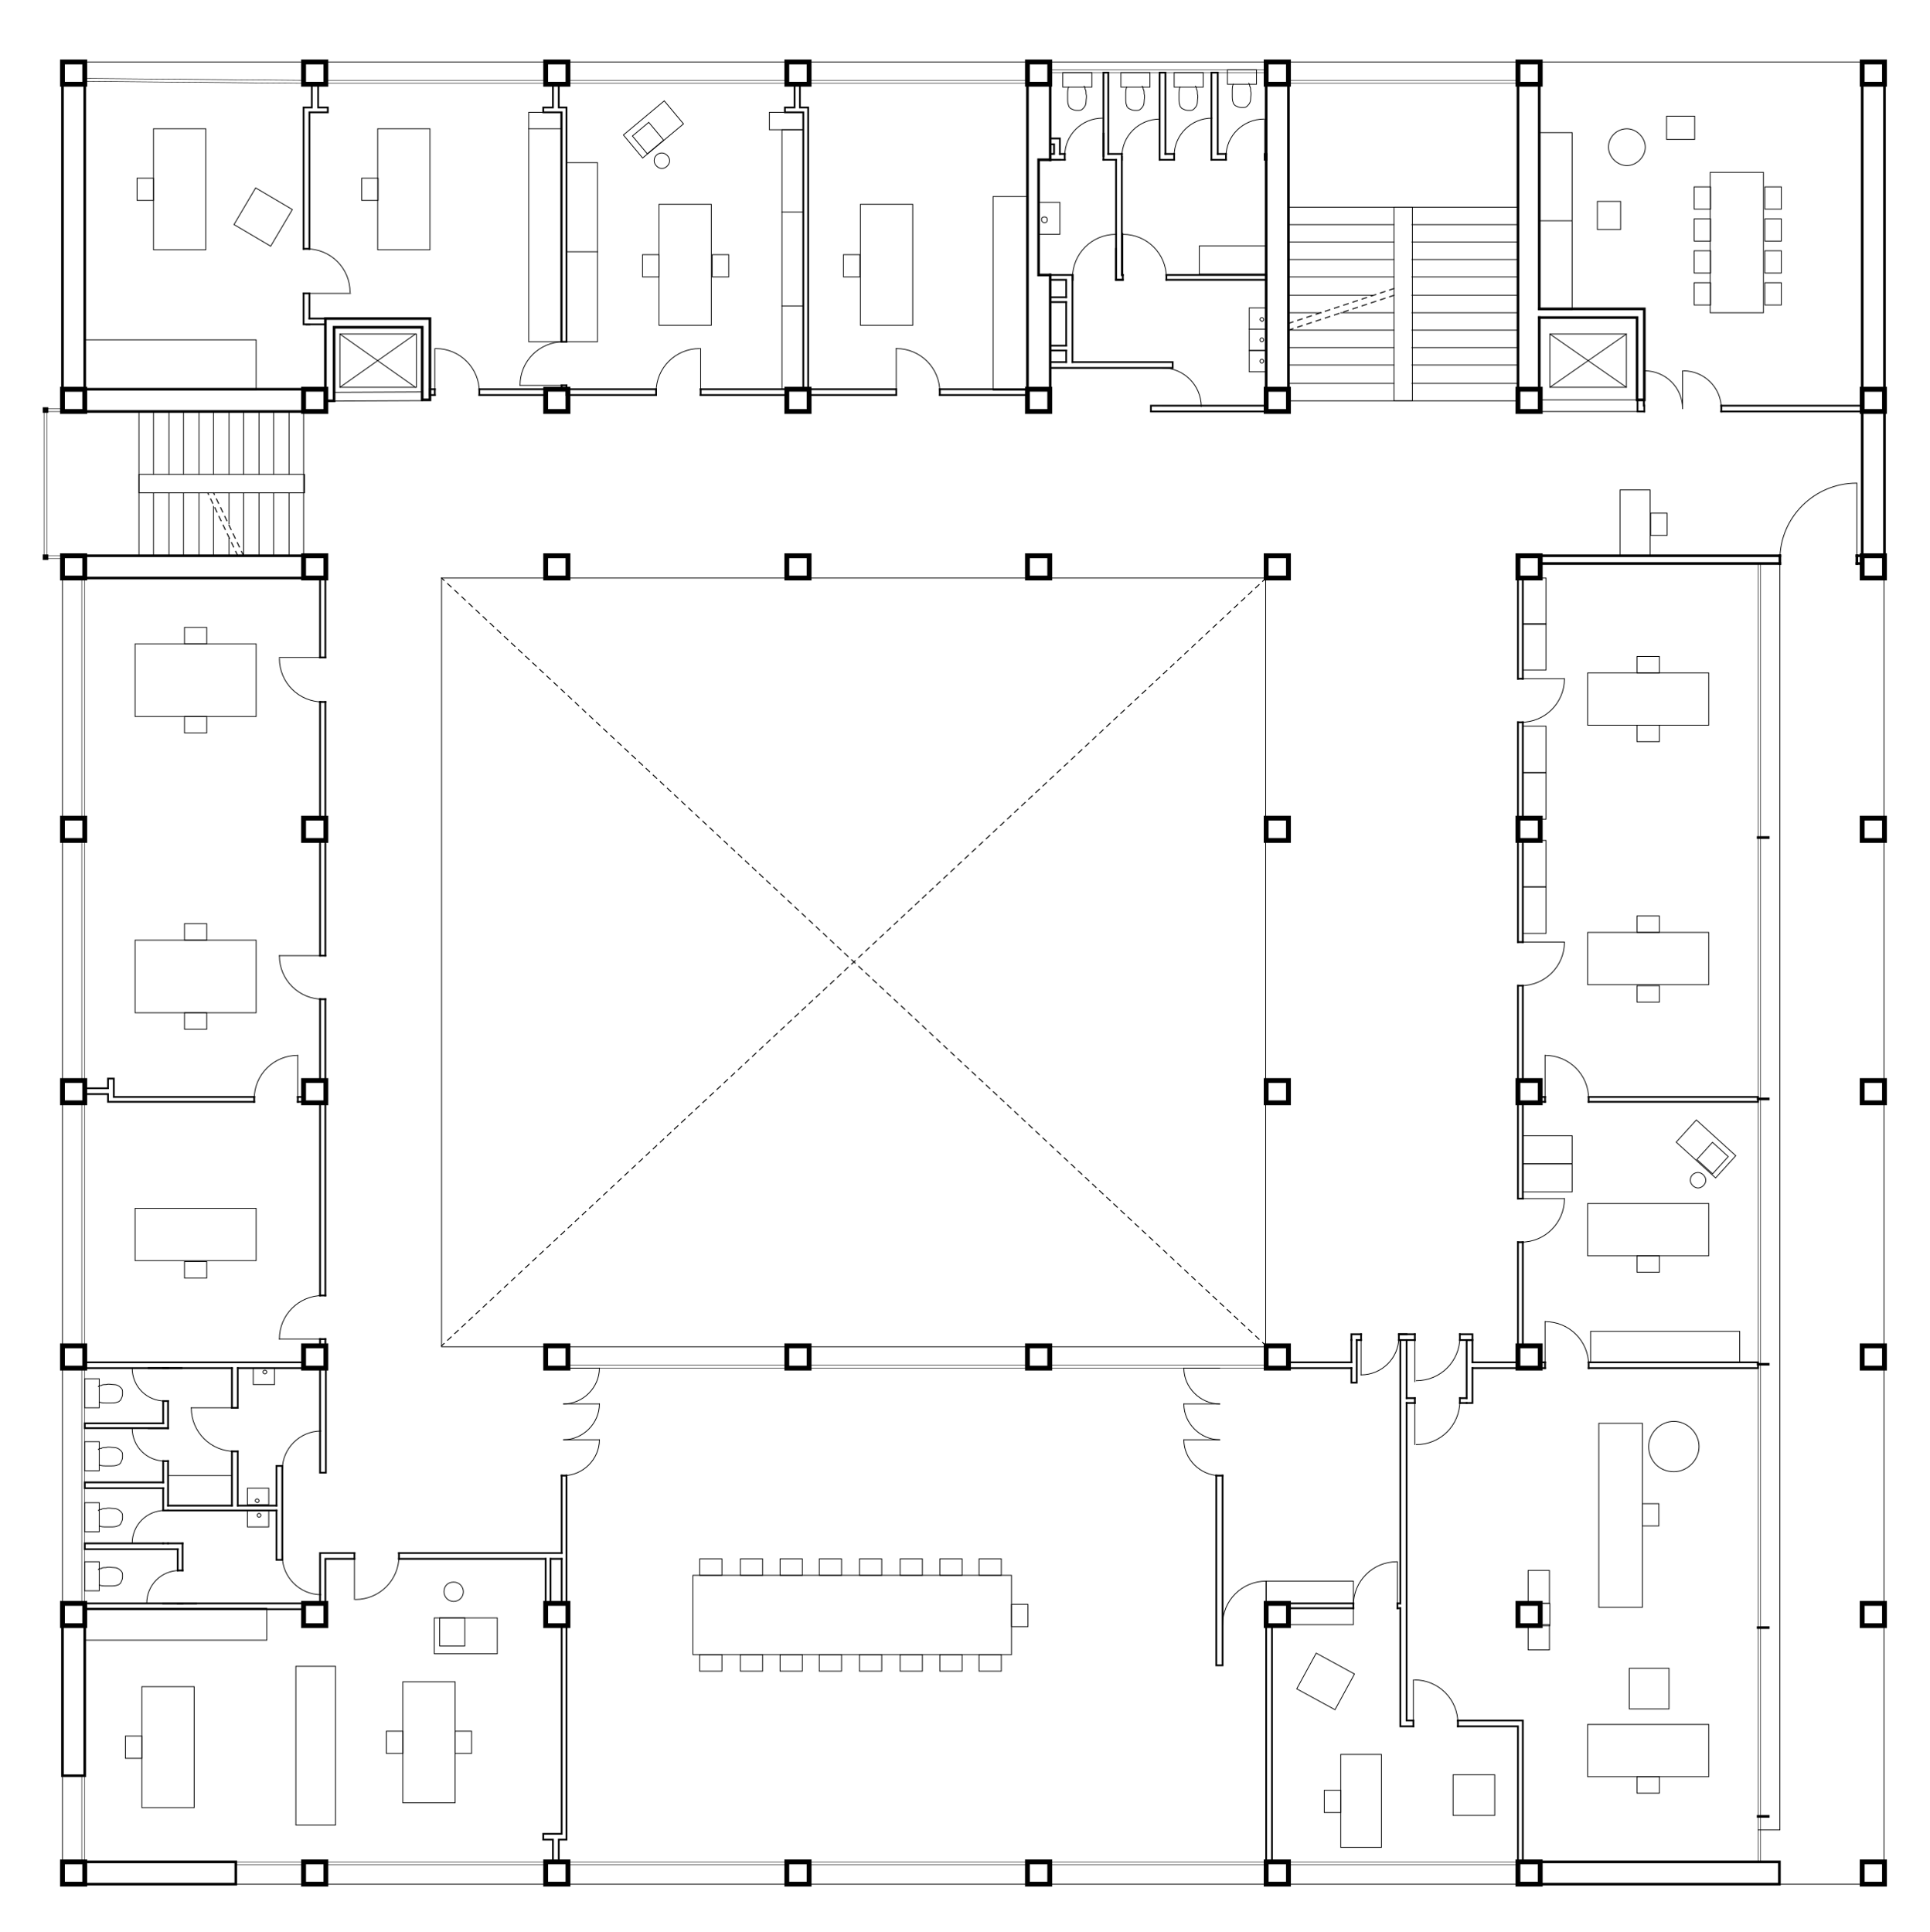 <?xml version="1.0" encoding="utf-8"?>
<!-- Generator: Adobe Illustrator 22.0.1, SVG Export Plug-In . SVG Version: 6.00 Build 0)  -->
<svg version="1.1" id="Calque_1" xmlns="http://www.w3.org/2000/svg" xmlns:xlink="http://www.w3.org/1999/xlink" x="0px" y="0px"
	 viewBox="0 0 398.6 399.1" style="enable-background:new 0 0 398.6 399.1;" xml:space="preserve">
<style type="text/css">
	.st0{display:none;}
	.st1{display:inline;}
	.st2{fill:none;}
	.st3{fill:none;stroke:#000000;stroke-width:0.2;stroke-linecap:square;stroke-miterlimit:10;stroke-dasharray:1,1;}
	.st4{fill:none;stroke:#000000;stroke-width:0.1;stroke-linecap:square;stroke-miterlimit:10;}
	.st5{fill:none;stroke:#000000;stroke-width:0.16;stroke-linecap:square;stroke-miterlimit:10;}
	.st6{fill:none;stroke:#000000;stroke-width:0.36;stroke-linecap:square;stroke-miterlimit:10;}
	.st7{fill:none;stroke:#000000;stroke-width:0.54;stroke-linecap:square;stroke-miterlimit:10;}
	.st8{fill:none;stroke:#000000;stroke-linecap:square;stroke-miterlimit:10;}
</style>
<g id="Calque_1_1_">
</g>
<g id="INFOS_x24_A4" class="st0">
	<g id="POLYLINE_4687_" class="st1">
		<rect x="-101.4" y="-216.4" class="st2" width="595.3" height="841.9"/>
	</g>
</g>
<g id="PLAN_x24_FOND">
</g>
<g id="PLAN_x24_POINTILLE">
	<g id="POLYLINE_5978_">
		<line class="st3" x1="49.1" y1="114.8" x2="42.9" y2="101.8"/>
	</g>
	<g id="POLYLINE_5977_">
		<line class="st3" x1="261.5" y1="119.4" x2="91.2" y2="278"/>
	</g>
	<g id="POLYLINE_5976_">
		<line class="st3" x1="261.5" y1="278" x2="91.2" y2="119.4"/>
	</g>
	<g id="POLYLINE_5975_">
		<line class="st3" x1="50.3" y1="114.8" x2="44.1" y2="101.8"/>
	</g>
	<g id="POLYLINE_5974_">
		<line class="st3" x1="266.1" y1="68.2" x2="287.9" y2="61"/>
	</g>
	<g id="POLYLINE_5973_">
		<line class="st3" x1="266.1" y1="66.8" x2="287.9" y2="59.6"/>
	</g>
</g>
<g id="PLAN_x24_VITRAGE">
	<g id="POLYLINE_5234_">
		<rect x="48.7" y="384.6" class="st4" width="14.2" height="0.6"/>
	</g>
	<g id="POLYLINE_5233_">
		<rect x="67.2" y="384.6" class="st4" width="45.2" height="0.6"/>
	</g>
	<g id="POLYLINE_5232_">
		<rect x="117" y="384.6" class="st4" width="45.2" height="0.6"/>
	</g>
	<g id="POLYLINE_5231_">
		<rect x="166.9" y="384.6" class="st4" width="45.2" height="0.6"/>
	</g>
	<g id="POLYLINE_5230_">
		<rect x="216.9" y="384.6" class="st4" width="44.8" height="0.6"/>
	</g>
	<g id="POLYLINE_5229_">
		<rect x="266.1" y="384.6" class="st4" width="47.4" height="0.6"/>
	</g>
	<g id="POLYLINE_5228_">
		<rect x="266.1" y="16.6" class="st4" width="47.4" height="0.6"/>
	</g>
	<g id="POLYLINE_5227_">
		<rect x="166.9" y="16.6" class="st4" width="45.2" height="0.6"/>
	</g>
	<g id="POLYLINE_5226_">
		<rect x="117" y="16.6" class="st4" width="45.2" height="0.6"/>
	</g>
	<g id="POLYLINE_5225_">
		<rect x="67.2" y="16.6" class="st4" width="45.2" height="0.6"/>
	</g>
	<g id="POLYLINE_5224_">
		<rect x="216.9" y="14.4" class="st4" width="44.8" height="0.6"/>
	</g>
	<g id="POLYLINE_5223_">
		<polygon class="st4" points="17.5,16.8 62.7,17.2 62.7,16.6 17.5,16.2 		"/>
	</g>
	<g id="POLYLINE_5222_">
		<polygon class="st4" points="12.9,85 9.7,85 9.7,114.8 12.9,114.8 12.9,115.4 9.1,115.4 9.1,84.4 12.9,84.4 		"/>
	</g>
	<g id="POLYLINE_5221_">
		<rect x="16.9" y="119.4" class="st4" width="0.6" height="49.8"/>
	</g>
	<g id="POLYLINE_5220_">
		<rect x="16.9" y="282.6" class="st4" width="0.6" height="48.6"/>
	</g>
	<g id="POLYLINE_5219_">
		<rect x="16.9" y="227.6" class="st4" width="0.6" height="50.4"/>
	</g>
	<g id="POLYLINE_5218_">
		<rect x="16.9" y="173.6" class="st4" width="0.6" height="49.4"/>
	</g>
	<g id="POLYLINE_5217_">
		<rect x="16.9" y="366.8" class="st4" width="0.6" height="17.8"/>
	</g>
	<g id="POLYLINE_5216_">
		<rect x="117" y="282" class="st4" width="45.2" height="0.6"/>
	</g>
	<g id="POLYLINE_5215_">
		<rect x="166.9" y="282" class="st4" width="45.2" height="0.6"/>
	</g>
	<g id="POLYLINE_5214_">
		<rect x="216.9" y="282" class="st4" width="44.8" height="0.6"/>
	</g>
	<g id="POLYLINE_5213_">
		<line class="st4" x1="363.1" y1="116.4" x2="363.1" y2="384.6"/>
	</g>
	<g id="POLYLINE_5212_">
		<line class="st4" x1="363.6" y1="116.4" x2="363.6" y2="384.6"/>
	</g>
</g>
<g id="PLAN_x24_MOBILIER">
	<g id="POLYLINE_5462_">
		<rect x="17.5" y="70.2" class="st5" width="35.4" height="10.4"/>
	</g>
	<g id="POLYLINE_5461_">
		<rect x="31.7" y="26.6" class="st5" width="10.8" height="25"/>
	</g>
	<g id="POLYLINE_5460_">
		<rect x="28.3" y="36.8" class="st5" width="3.4" height="4.6"/>
	</g>
	<g id="POLYLINE_5459_">
		<rect x="74.7" y="36.8" class="st5" width="3.4" height="4.6"/>
	</g>
	<g id="POLYLINE_5458_">
		<rect x="78" y="26.6" class="st5" width="10.8" height="25"/>
	</g>
	<g id="POLYLINE_5457_">
		<rect x="177.7" y="42.2" class="st5" width="10.8" height="25"/>
	</g>
	<g id="POLYLINE_5456_">
		<rect x="174.2" y="52.6" class="st5" width="3.4" height="4.6"/>
	</g>
	<g id="POLYLINE_5455_">
		<rect x="132.7" y="52.6" class="st5" width="3.4" height="4.6"/>
	</g>
	<g id="POLYLINE_5454_">
		<rect x="136.1" y="42.2" class="st5" width="10.8" height="25"/>
	</g>
	<g id="POLYLINE_5453_">
		<rect x="147.1" y="52.6" class="st5" width="3.4" height="4.6"/>
	</g>
	<g id="POLYLINE_5452_">
		<rect x="38.1" y="129.6" class="st5" width="4.6" height="3.4"/>
	</g>
	<g id="POLYLINE_5451_">
		<rect x="38.1" y="148" class="st5" width="4.6" height="3.4"/>
	</g>
	<g id="POLYLINE_5450_">
		<rect x="27.9" y="133" class="st5" width="25" height="15"/>
	</g>
	<g id="POLYLINE_5449_">
		<rect x="27.9" y="194.2" class="st5" width="25" height="15"/>
	</g>
	<g id="POLYLINE_5448_">
		<rect x="38.1" y="209.2" class="st5" width="4.6" height="3.4"/>
	</g>
	<g id="POLYLINE_5447_">
		<rect x="38.1" y="190.8" class="st5" width="4.6" height="3.4"/>
	</g>
	<g id="POLYLINE_5446_">
		<rect x="38.1" y="260.6" class="st5" width="4.6" height="3.4"/>
	</g>
	<g id="POLYLINE_5445_">
		<rect x="27.9" y="249.6" class="st5" width="25" height="10.8"/>
	</g>
	<g id="POLYLINE_5444_">
		<rect x="29.3" y="348.4" class="st5" width="10.8" height="25"/>
	</g>
	<g id="POLYLINE_5443_">
		<rect x="25.9" y="358.6" class="st5" width="3.4" height="4.6"/>
	</g>
	<g id="POLYLINE_5442_">
		<rect x="79.8" y="357.6" class="st5" width="3.4" height="4.6"/>
	</g>
	<g id="POLYLINE_5441_">
		<rect x="83.2" y="347.4" class="st5" width="10.8" height="25"/>
	</g>
	<g id="POLYLINE_5440_">
		<rect x="94" y="357.6" class="st5" width="3.4" height="4.6"/>
	</g>
	<g id="POLYLINE_5439_">
		<rect x="338.1" y="367" class="st5" width="4.6" height="3.4"/>
	</g>
	<g id="POLYLINE_5438_">
		<rect x="327.9" y="356.2" class="st5" width="25" height="10.8"/>
	</g>
	<g id="POLYLINE_5437_">
		<rect x="273.5" y="369.8" class="st5" width="3.4" height="4.6"/>
	</g>
	<g id="POLYLINE_5436_">
		<rect x="276.9" y="362.4" class="st5" width="8.4" height="19.2"/>
	</g>
	<g id="POLYLINE_5435_">
		<rect x="300.1" y="366.6" class="st5" width="8.6" height="8.4"/>
	</g>
	<g id="POLYLINE_5434_">
		
			<rect x="269.5" y="342.8" transform="matrix(0.479 -0.878 0.878 0.479 -162.259 421.271)" class="st5" width="8.4" height="9"/>
	</g>
	<g id="POLYLINE_5433_">
		<rect x="339.2" y="310.6" class="st5" width="3.4" height="4.6"/>
	</g>
	<g id="POLYLINE_5432_">
		<rect x="330.2" y="294" class="st5" width="9" height="38"/>
	</g>
	<g id="POLYLINE_5431_">
		<rect x="327.9" y="248.6" class="st5" width="25" height="10.8"/>
	</g>
	<g id="POLYLINE_5430_">
		<rect x="338.1" y="259.4" class="st5" width="4.6" height="3.4"/>
	</g>
	<g id="POLYLINE_5429_">
		<rect x="338.1" y="203.6" class="st5" width="4.6" height="3.4"/>
	</g>
	<g id="POLYLINE_5428_">
		<rect x="327.9" y="192.6" class="st5" width="25" height="10.8"/>
	</g>
	<g id="POLYLINE_5427_">
		<rect x="338.1" y="189.2" class="st5" width="4.6" height="3.4"/>
	</g>
	<g id="POLYLINE_5426_">
		<rect x="338.1" y="135.6" class="st5" width="4.6" height="3.4"/>
	</g>
	<g id="POLYLINE_5425_">
		<rect x="327.9" y="139" class="st5" width="25" height="10.8"/>
	</g>
	<g id="POLYLINE_5424_">
		<rect x="338.1" y="149.8" class="st5" width="4.6" height="3.4"/>
	</g>
	<g id="POLYLINE_5423_">
		<rect x="334.6" y="101.2" class="st5" width="6.2" height="13.6"/>
	</g>
	<g id="POLYLINE_5422_">
		<rect x="340.9" y="106" class="st5" width="3.4" height="4.6"/>
	</g>
	<g id="POLYLINE_5421_">
		<rect x="50" y="40.4" transform="matrix(0.508 -0.861 0.861 0.508 -11.858 68.912)" class="st5" width="8.8" height="8.8"/>
	</g>
	<g id="POLYLINE_5420_">
		<rect x="109.2" y="23.2" class="st5" width="6.6" height="47.4"/>
	</g>
	<g id="POLYLINE_5419_">
		<line class="st5" x1="109.2" y1="26.6" x2="116" y2="26.6"/>
	</g>
	<g id="POLYLINE_5418_">
		<rect x="117" y="33.6" class="st5" width="6.4" height="37"/>
	</g>
	<g id="POLYLINE_5417_">
		<line class="st5" x1="123.4" y1="52" x2="117" y2="52"/>
	</g>
	<g id="POLYLINE_5416_">
		
			<rect x="129.5" y="23.6" transform="matrix(0.767 -0.641 0.641 0.767 14.294 92.789)" class="st5" width="11" height="6.2"/>
	</g>
	<g id="POLYLINE_5415_">
		
			<rect x="131.7" y="26.1" transform="matrix(0.767 -0.641 0.641 0.767 12.866 92.489)" class="st5" width="4.4" height="4.8"/>
	</g>
	<g id="CIRCLE_328_">
		<path class="st5" d="M135.1,33.2c0-1,0.8-1.6,1.6-1.6s1.6,0.8,1.6,1.6c0,0.8-0.8,1.6-1.6,1.6C135.9,34.8,135.1,34,135.1,33.2
			L135.1,33.2z"/>
	</g>
	<g id="POLYLINE_5414_">
		<rect x="161.5" y="26.8" class="st5" width="4.4" height="53.6"/>
	</g>
	<g id="POLYLINE_5413_">
		<line class="st5" x1="165.9" y1="43.8" x2="161.5" y2="43.8"/>
	</g>
	<g id="POLYLINE_5412_">
		<line class="st5" x1="161.5" y1="63.2" x2="165.9" y2="63.2"/>
	</g>
	<g id="POLYLINE_5411_">
		<rect x="158.9" y="23.2" class="st5" width="7" height="3.6"/>
	</g>
	<g id="POLYLINE_5410_">
		<rect x="205.1" y="40.6" class="st5" width="7.2" height="40"/>
	</g>
	<g id="SPLINE_280_">
		<path class="st5" d="M220.7,18c-0.2,0.4-0.2,1-0.2,1.4s0,0.8,0,1c0,0.4,0,1,0.2,1.4c0,0.2,0.2,0.4,0.4,0.6
			c0.4,0.2,0.8,0.4,1.2,0.4c0.2,0,0.4,0,0.6,0c0.4,0,0.6-0.2,0.8-0.4c0.4-0.4,0.6-0.8,0.6-1.4c0-0.6,0.2-1,0-1.6c0-0.4,0-0.8-0.2-1
			c0-0.2,0-0.4-0.2-0.6"/>
	</g>
	<g id="POLYLINE_5409_">
		<rect x="219.5" y="15" class="st5" width="6" height="3"/>
	</g>
	<g id="SPLINE_279_">
		<path class="st5" d="M232.7,18c-0.2,0.4-0.2,1-0.2,1.4s0,0.8,0,1c0,0.4,0,1,0.2,1.4c0,0.2,0.2,0.4,0.4,0.6
			c0.4,0.2,0.8,0.4,1.2,0.4c0.2,0,0.4,0,0.6,0c0.4,0,0.6-0.2,0.8-0.4c0.4-0.4,0.6-0.8,0.6-1.4c0-0.6,0.2-1,0-1.6c0-0.4,0-0.8-0.2-1
			c0-0.2,0-0.4-0.2-0.6"/>
	</g>
	<g id="POLYLINE_5408_">
		<rect x="231.5" y="15" class="st5" width="6" height="3"/>
	</g>
	<g id="SPLINE_278_">
		<path class="st5" d="M243.7,18c-0.2,0.4-0.2,1-0.2,1.4s0,0.8,0,1c0,0.4,0,1,0.2,1.4c0,0.2,0.2,0.4,0.4,0.6
			c0.4,0.2,0.8,0.4,1.2,0.4c0.2,0,0.4,0,0.6,0c0.4,0,0.6-0.2,0.8-0.4c0.4-0.4,0.6-0.8,0.6-1.4c0-0.6,0.2-1,0-1.6c0-0.4,0-0.8-0.2-1
			c0-0.2,0-0.4-0.2-0.6"/>
	</g>
	<g id="POLYLINE_5407_">
		<rect x="242.5" y="15" class="st5" width="6" height="3"/>
	</g>
	<g id="SPLINE_277_">
		<path class="st5" d="M254.7,17.4c-0.2,0.4-0.2,1-0.2,1.4s0,0.8,0,1c0,0.4,0,1,0.2,1.4c0,0.2,0.2,0.4,0.4,0.6
			c0.4,0.2,0.8,0.4,1.2,0.4c0.2,0,0.4,0,0.6,0c0.4,0,0.6-0.2,0.8-0.4c0.4-0.4,0.6-0.8,0.6-1.4c0-0.6,0.2-1,0-1.6c0-0.4,0-0.8-0.2-1
			c0-0.2,0-0.4-0.2-0.6"/>
	</g>
	<g id="POLYLINE_5406_">
		<rect x="253.5" y="14.4" class="st5" width="6" height="3"/>
	</g>
	<g id="POLYLINE_5405_">
		<rect x="214.5" y="41.8" class="st5" width="4.4" height="6.6"/>
	</g>
	<g id="CIRCLE_327_">
		<path class="st5" d="M215.1,45.4c0-0.4,0.2-0.6,0.6-0.6s0.6,0.2,0.6,0.6c0,0.4-0.2,0.6-0.6,0.6S215.1,45.6,215.1,45.4L215.1,45.4z
			"/>
	</g>
	<g id="POLYLINE_5404_">
		<rect x="247.7" y="50.8" class="st5" width="13.8" height="5.8"/>
	</g>
	<g id="POLYLINE_5403_">
		<rect x="258" y="72.4" class="st5" width="3.4" height="4.4"/>
	</g>
	<g id="POLYLINE_5402_">
		<rect x="258" y="68" class="st5" width="3.4" height="4.4"/>
	</g>
	<g id="POLYLINE_5401_">
		<rect x="258" y="63.6" class="st5" width="3.4" height="4.4"/>
	</g>
	<g id="POLYLINE_5400_">
		<rect x="317.9" y="27.4" class="st5" width="6.8" height="36.6"/>
	</g>
	<g id="POLYLINE_5399_">
		<line class="st5" x1="324.6" y1="45.6" x2="317.9" y2="45.6"/>
	</g>
	<g id="POLYLINE_5398_">
		<rect x="329.9" y="41.6" class="st5" width="4.8" height="5.8"/>
	</g>
	<g id="POLYLINE_5397_">
		<rect x="344.2" y="24" class="st5" width="5.8" height="4.8"/>
	</g>
	<g id="CIRCLE_326_">
		<path class="st5" d="M332.2,30.4c0-2.2,1.8-3.8,3.8-3.8s3.8,1.8,3.8,3.8s-1.8,3.8-3.8,3.8S332.2,32.4,332.2,30.4L332.2,30.4z"/>
	</g>
	<g id="POLYLINE_5396_">
		<rect x="353.2" y="35.6" class="st5" width="11" height="29"/>
	</g>
	<g id="POLYLINE_5395_">
		<rect x="364.5" y="38.6" class="st5" width="3.4" height="4.6"/>
	</g>
	<g id="POLYLINE_5394_">
		<rect x="364.5" y="45.2" class="st5" width="3.4" height="4.6"/>
	</g>
	<g id="POLYLINE_5393_">
		<rect x="364.5" y="51.8" class="st5" width="3.4" height="4.6"/>
	</g>
	<g id="POLYLINE_5392_">
		<rect x="364.5" y="58.4" class="st5" width="3.4" height="4.6"/>
	</g>
	<g id="POLYLINE_5391_">
		<rect x="349.9" y="58.4" class="st5" width="3.4" height="4.6"/>
	</g>
	<g id="POLYLINE_5390_">
		<rect x="349.9" y="51.8" class="st5" width="3.4" height="4.6"/>
	</g>
	<g id="POLYLINE_5389_">
		<rect x="349.9" y="45.2" class="st5" width="3.4" height="4.6"/>
	</g>
	<g id="POLYLINE_5388_">
		<rect x="349.9" y="38.6" class="st5" width="3.4" height="4.6"/>
	</g>
	<g id="POLYLINE_5387_">
		<rect x="314.5" y="119.4" class="st5" width="4.8" height="9.6"/>
	</g>
	<g id="POLYLINE_5386_">
		<rect x="314.5" y="128.8" class="st5" width="4.8" height="9.6"/>
	</g>
	<g id="POLYLINE_5385_">
		<rect x="314.5" y="159.6" class="st5" width="4.8" height="9.6"/>
	</g>
	<g id="POLYLINE_5384_">
		<rect x="314.5" y="150" class="st5" width="4.8" height="9.6"/>
	</g>
	<g id="POLYLINE_5383_">
		<rect x="314.5" y="183.2" class="st5" width="4.8" height="9.6"/>
	</g>
	<g id="POLYLINE_5382_">
		<rect x="314.5" y="173.6" class="st5" width="4.8" height="9.6"/>
	</g>
	<g id="POLYLINE_5381_">
		<rect x="314.5" y="234.6" class="st5" width="10.2" height="5.8"/>
	</g>
	<g id="POLYLINE_5380_">
		<rect x="314.5" y="240.4" class="st5" width="10.2" height="5.8"/>
	</g>
	<g id="CIRCLE_325_">
		<path class="st5" d="M349.1,243.8c0-1,0.8-1.6,1.6-1.6s1.6,0.8,1.6,1.6s-0.8,1.6-1.6,1.6S349.1,244.6,349.1,243.8L349.1,243.8z"/>
	</g>
	<g id="POLYLINE_5379_">
		
			<rect x="351.5" y="237.1" transform="matrix(0.672 -0.74 0.74 0.672 -61.208 340.29)" class="st5" width="4.8" height="4.4"/>
	</g>
	<g id="POLYLINE_5378_">
		
			<rect x="349.4" y="231.9" transform="matrix(0.672 -0.74 0.74 0.672 -60.22 338.647)" class="st5" width="6.2" height="11"/>
	</g>
	<g id="POLYLINE_5377_">
		<rect x="328.5" y="275" class="st5" width="30.8" height="6.4"/>
	</g>
	<g id="CIRCLE_316_">
		<path class="st5" d="M340.5,298.8c0-2.8,2.4-5.2,5.2-5.2s5.2,2.4,5.2,5.2s-2.4,5.2-5.2,5.2C342.6,304,340.5,301.6,340.5,298.8
			L340.5,298.8z"/>
	</g>
	<g id="POLYLINE_5376_">
		<rect x="336.5" y="344.6" class="st5" width="8.2" height="8.4"/>
	</g>
	<g id="POLYLINE_5375_">
		<rect x="315.6" y="324.4" class="st5" width="4.4" height="6.8"/>
	</g>
	<g id="POLYLINE_5374_">
		<rect x="315.6" y="335.6" class="st5" width="4.4" height="5.2"/>
	</g>
	<g id="POLYLINE_5373_">
		<rect x="317.9" y="331.2" class="st5" width="2.2" height="4.6"/>
	</g>
	<g id="POLYLINE_5372_">
		<rect x="266.1" y="332.2" class="st5" width="13.4" height="3.4"/>
	</g>
	<g id="POLYLINE_5371_">
		<rect x="261.5" y="326.6" class="st5" width="18" height="4.6"/>
	</g>
	<g id="POLYLINE_5370_">
		<rect x="143.1" y="325.4" class="st5" width="65.8" height="16.4"/>
	</g>
	<g id="POLYLINE_5369_">
		<rect x="208.9" y="331.4" class="st5" width="3.4" height="4.6"/>
	</g>
	<g id="POLYLINE_5368_">
		<rect x="144.5" y="322" class="st5" width="4.6" height="3.4"/>
	</g>
	<g id="POLYLINE_5367_">
		<rect x="152.9" y="322" class="st5" width="4.6" height="3.4"/>
	</g>
	<g id="POLYLINE_5366_">
		<rect x="161.1" y="322" class="st5" width="4.6" height="3.4"/>
	</g>
	<g id="POLYLINE_5365_">
		<rect x="169.2" y="322" class="st5" width="4.6" height="3.4"/>
	</g>
	<g id="POLYLINE_5364_">
		<rect x="177.5" y="322" class="st5" width="4.6" height="3.4"/>
	</g>
	<g id="POLYLINE_5363_">
		<rect x="185.9" y="322" class="st5" width="4.6" height="3.4"/>
	</g>
	<g id="POLYLINE_5362_">
		<rect x="194.1" y="322" class="st5" width="4.6" height="3.4"/>
	</g>
	<g id="POLYLINE_5361_">
		<rect x="202.2" y="322" class="st5" width="4.6" height="3.4"/>
	</g>
	<g id="POLYLINE_5360_">
		<rect x="202.2" y="341.8" class="st5" width="4.6" height="3.4"/>
	</g>
	<g id="POLYLINE_5359_">
		<rect x="194.1" y="341.8" class="st5" width="4.6" height="3.4"/>
	</g>
	<g id="POLYLINE_5358_">
		<rect x="185.9" y="341.8" class="st5" width="4.6" height="3.4"/>
	</g>
	<g id="POLYLINE_5357_">
		<rect x="177.5" y="341.8" class="st5" width="4.6" height="3.4"/>
	</g>
	<g id="POLYLINE_5356_">
		<rect x="169.2" y="341.8" class="st5" width="4.6" height="3.4"/>
	</g>
	<g id="POLYLINE_5355_">
		<rect x="161.1" y="341.8" class="st5" width="4.6" height="3.4"/>
	</g>
	<g id="POLYLINE_5354_">
		<rect x="152.9" y="341.8" class="st5" width="4.6" height="3.4"/>
	</g>
	<g id="POLYLINE_5353_">
		<rect x="144.5" y="341.8" class="st5" width="4.6" height="3.4"/>
	</g>
	<g id="POLYLINE_5352_">
		<rect x="90.8" y="334.2" class="st5" width="5.2" height="5.8"/>
	</g>
	<g id="POLYLINE_5351_">
		<rect x="89.7" y="334.2" class="st5" width="13" height="7.4"/>
	</g>
	<g id="CIRCLE_315_">
		<path class="st5" d="M91.7,328.8c0-1.2,0.8-2,2-2s2,1,2,2s-0.8,2-2,2S91.7,329.8,91.7,328.8L91.7,328.8z"/>
	</g>
	<g id="POLYLINE_5350_">
		<rect x="61.1" y="344.2" class="st5" width="8.2" height="32.8"/>
	</g>
	<g id="POLYLINE_5349_">
		<rect x="17.5" y="332.2" class="st5" width="37.6" height="6.6"/>
	</g>
	<g id="SPLINE_205_">
		<path class="st5" d="M20.5,315.2c0.4,0.2,1,0.2,1.4,0.2s0.8,0,1,0c0.4,0,1,0,1.4-0.2c0.2,0,0.4-0.2,0.6-0.4
			c0.2-0.4,0.4-0.8,0.4-1.2c0-0.2,0-0.4,0-0.6c0-0.4-0.2-0.6-0.4-0.8c-0.4-0.4-0.8-0.6-1.4-0.6s-1-0.2-1.6,0c-0.4,0-0.8,0-1,0.2
			c-0.2,0-0.4,0-0.6,0.2"/>
	</g>
	<g id="POLYLINE_5348_">
		<rect x="17.5" y="310.4" class="st5" width="3" height="6"/>
	</g>
	<g id="SPLINE_204_">
		<path class="st5" d="M20.5,302.6c0.4,0.2,1,0.2,1.4,0.2s0.8,0,1,0c0.4,0,1,0,1.4-0.2c0.2,0,0.4-0.2,0.6-0.4
			c0.2-0.4,0.4-0.8,0.4-1.2c0-0.2,0-0.4,0-0.6c0-0.4-0.2-0.6-0.4-0.8c-0.4-0.4-0.8-0.6-1.4-0.6s-1-0.2-1.6,0c-0.4,0-0.8,0-1,0.2
			c-0.2,0-0.4,0-0.6,0.2"/>
	</g>
	<g id="POLYLINE_5347_">
		<rect x="17.5" y="297.8" class="st5" width="3" height="6"/>
	</g>
	<g id="SPLINE_203_">
		<path class="st5" d="M20.5,289.6c0.4,0.2,1,0.2,1.4,0.2s0.8,0,1,0c0.4,0,1,0,1.4-0.2c0.2,0,0.4-0.2,0.6-0.4
			c0.2-0.4,0.4-0.8,0.4-1.2c0-0.2,0-0.4,0-0.6c0-0.4-0.2-0.6-0.4-0.8c-0.4-0.4-0.8-0.6-1.4-0.6s-1-0.2-1.6,0c-0.4,0-0.8,0-1,0.2
			c-0.2,0-0.4,0-0.6,0.2"/>
	</g>
	<g id="POLYLINE_5346_">
		<rect x="17.5" y="284.8" class="st5" width="3" height="6"/>
	</g>
	<g id="POLYLINE_5345_">
		<rect x="34.7" y="304.8" class="st5" width="13.2" height="6.2"/>
	</g>
	<g id="SPLINE_202_">
		<path class="st5" d="M20.5,327.4c0.4,0.2,1,0.2,1.4,0.2s0.8,0,1,0c0.4,0,1,0,1.4-0.2c0.2,0,0.4-0.2,0.6-0.4
			c0.2-0.4,0.4-0.8,0.4-1.2c0-0.2,0-0.4,0-0.6c0-0.4-0.2-0.6-0.4-0.8c-0.4-0.4-0.8-0.6-1.4-0.6s-1-0.2-1.6,0c-0.4,0-0.8,0-1,0.2
			c-0.2,0-0.4,0-0.6,0.2"/>
	</g>
	<g id="POLYLINE_5344_">
		<rect x="17.5" y="322.6" class="st5" width="3" height="6"/>
	</g>
	<g id="CIRCLE_314_">
		<path class="st5" d="M260.2,66c0-0.2,0.2-0.4,0.4-0.4c0.2,0,0.4,0.2,0.4,0.4c0,0.2-0.2,0.4-0.4,0.4
			C260.5,66.2,260.2,66.2,260.2,66L260.2,66z"/>
	</g>
	<g id="CIRCLE_313_">
		<path class="st5" d="M260.2,70.2c0-0.2,0.2-0.4,0.4-0.4c0.2,0,0.4,0.2,0.4,0.4c0,0.2-0.2,0.4-0.4,0.4S260.2,70.4,260.2,70.2
			L260.2,70.2z"/>
	</g>
	<g id="CIRCLE_312_">
		<path class="st5" d="M260.2,74.6c0-0.2,0.2-0.4,0.4-0.4c0.2,0,0.4,0.2,0.4,0.4s-0.2,0.4-0.4,0.4S260.2,74.8,260.2,74.6L260.2,74.6
			z"/>
	</g>
	<g id="CIRCLE_311_">
		<path class="st5" d="M54.3,283.4c0-0.2,0.2-0.4,0.4-0.4s0.4,0.2,0.4,0.4s-0.2,0.4-0.4,0.4S54.3,283.6,54.3,283.4L54.3,283.4z"/>
	</g>
	<g id="POLYLINE_5343_">
		<rect x="52.3" y="282.6" class="st5" width="4.4" height="3.4"/>
	</g>
	<g id="POLYLINE_5342_">
		<rect x="51.1" y="312" class="st5" width="4.4" height="3.4"/>
	</g>
	<g id="CIRCLE_310_">
		<path class="st5" d="M53.1,313c0-0.2,0.2-0.4,0.4-0.4s0.4,0.2,0.4,0.4c0,0.2-0.2,0.4-0.4,0.4S53.1,313.2,53.1,313L53.1,313z"/>
	</g>
	<g id="POLYLINE_5341_">
		<rect x="51.1" y="307.4" class="st5" width="4.4" height="3.4"/>
	</g>
	<g id="CIRCLE_309_">
		<path class="st5" d="M52.7,310c0-0.2,0.2-0.4,0.4-0.4s0.4,0.2,0.4,0.4c0,0.2-0.2,0.4-0.4,0.4C52.9,310.2,52.7,310.2,52.7,310
			L52.7,310z"/>
	</g>
</g>
<g id="PLAN_x24_DETAIL">
	<g id="LINE_663_">
		<line class="st5" x1="47.3" y1="111.2" x2="47.3" y2="114.8"/>
	</g>
	<g id="POLYLINE_5574_">
		<polyline class="st5" points="44.1,114.8 44.1,108.2 44.1,104.6 		"/>
	</g>
	<g id="POLYLINE_5573_">
		<line class="st5" x1="17.5" y1="12.8" x2="384.6" y2="12.8"/>
	</g>
	<g id="POLYLINE_5572_">
		<line class="st5" x1="389.1" y1="119.4" x2="389.1" y2="389.2"/>
	</g>
	<g id="POLYLINE_5571_">
		<line class="st5" x1="384.6" y1="389.2" x2="367.6" y2="389.2"/>
	</g>
	<g id="POLYLINE_5570_">
		<line class="st5" x1="313.5" y1="389.2" x2="48.7" y2="389.2"/>
	</g>
	<g id="POLYLINE_5569_">
		<line class="st5" x1="12.9" y1="384.6" x2="12.9" y2="366.8"/>
	</g>
	<g id="POLYLINE_5568_">
		<line class="st5" x1="12.9" y1="331.2" x2="12.9" y2="119.4"/>
	</g>
	<g id="POLYLINE_5567_">
		<rect x="91.2" y="119.4" class="st5" width="170.2" height="158.8"/>
	</g>
	<g id="POLYLINE_5566_">
		
			<rect x="69.1" y="81" transform="matrix(1 -4.699896e-03 4.699896e-03 1 -0.384 0.368)" class="st5" width="18.2" height="1.8"/>
	</g>
	<g id="POLYLINE_5565_">
		<rect x="70.2" y="69" class="st5" width="15.8" height="11"/>
	</g>
	<g id="POLYLINE_5564_">
		<line class="st5" x1="70.2" y1="69" x2="85.8" y2="80"/>
	</g>
	<g id="POLYLINE_5563_">
		<line class="st5" x1="85.8" y1="69" x2="70.2" y2="80"/>
	</g>
	<g id="POLYLINE_5562_">
		<line class="st5" x1="63.3" y1="60.6" x2="72.4" y2="60.6"/>
	</g>
	<g id="ARC_507_">
		<path class="st5" d="M63.3,51.4c5,0,9,4,9,9"/>
	</g>
	<g id="POLYLINE_5561_">
		<line class="st5" x1="89.8" y1="81" x2="89.8" y2="72"/>
	</g>
	<g id="ARC_506_">
		<path class="st5" d="M99,81c0-5-4-9-9-9"/>
	</g>
	<g id="POLYLINE_5560_">
		<line class="st5" x1="144.7" y1="81" x2="144.7" y2="72"/>
	</g>
	<g id="ARC_505_">
		<path class="st5" d="M135.5,81c0-5,4-9,9-9"/>
	</g>
	<g id="POLYLINE_5559_">
		<line class="st5" x1="116.4" y1="79.6" x2="107.4" y2="79.6"/>
	</g>
	<g id="ARC_504_">
		<path class="st5" d="M116.4,70.6c-5,0-9,4-9,9"/>
	</g>
	<g id="POLYLINE_5558_">
		<line class="st5" x1="185.1" y1="81" x2="185.1" y2="72"/>
	</g>
	<g id="ARC_503_">
		<path class="st5" d="M194.1,81c0-5-4-9-9-9"/>
	</g>
	<g id="POLYLINE_5557_">
		<line class="st5" x1="339.6" y1="84.4" x2="339.6" y2="76.6"/>
	</g>
	<g id="ARC_502_">
		<path class="st5" d="M347.5,84.4c0-4.4-3.6-7.8-7.8-7.8"/>
	</g>
	<g id="POLYLINE_5556_">
		<line class="st5" x1="347.5" y1="84.4" x2="347.5" y2="76.6"/>
	</g>
	<g id="ARC_501_">
		<path class="st5" d="M355.5,84.4c0-4.4-3.6-7.8-7.8-7.8"/>
	</g>
	<g id="POLYLINE_5555_">
		<line class="st5" x1="240.1" y1="83.8" x2="248.1" y2="83.8"/>
	</g>
	<g id="ARC_500_">
		<path class="st5" d="M240.1,76c4.4,0,8,3.6,8,8"/>
	</g>
	<g id="POLYLINE_5554_">
		<line class="st5" x1="231.9" y1="57.4" x2="231.9" y2="48.2"/>
	</g>
	<g id="ARC_499_">
		<path class="st5" d="M240.9,57.4c0-5-4-9-9-9"/>
	</g>
	<g id="POLYLINE_5553_">
		<line class="st5" x1="230.5" y1="57.4" x2="230.5" y2="48.2"/>
	</g>
	<g id="ARC_498_">
		<path class="st5" d="M221.5,57.4c0-5,4-9,9-9"/>
	</g>
	<g id="POLYLINE_5552_">
		<line class="st5" x1="227.9" y1="32.2" x2="227.9" y2="24.4"/>
	</g>
	<g id="ARC_497_">
		<path class="st5" d="M219.9,32.2c0-4.4,3.6-7.8,7.8-7.8"/>
	</g>
	<g id="POLYLINE_5551_">
		<line class="st5" x1="239.5" y1="32.4" x2="239.5" y2="24.6"/>
	</g>
	<g id="ARC_496_">
		<path class="st5" d="M231.7,32.4c0-4.4,3.6-7.8,7.8-7.8"/>
	</g>
	<g id="POLYLINE_5550_">
		<line class="st5" x1="250.2" y1="32.2" x2="250.2" y2="24.4"/>
	</g>
	<g id="ARC_495_">
		<path class="st5" d="M242.5,32.2c0-4.4,3.6-7.8,7.8-7.8"/>
	</g>
	<g id="POLYLINE_5549_">
		<line class="st5" x1="261.2" y1="32.4" x2="261.2" y2="24.6"/>
	</g>
	<g id="ARC_494_">
		<path class="st5" d="M253.2,32.4c0-4.4,3.6-7.8,7.8-7.8"/>
	</g>
	<g id="POLYLINE_5548_">
		<line class="st5" x1="314.1" y1="140.2" x2="323.1" y2="140.2"/>
	</g>
	<g id="ARC_493_">
		<path class="st5" d="M314.1,149.2c5,0,9-4,9-9"/>
	</g>
	<g id="POLYLINE_5547_">
		<line class="st5" x1="314.1" y1="194.6" x2="323.1" y2="194.6"/>
	</g>
	<g id="ARC_492_">
		<path class="st5" d="M314.1,203.6c5,0,9-4,9-9"/>
	</g>
	<g id="POLYLINE_5546_">
		<line class="st5" x1="314.1" y1="247.6" x2="323.1" y2="247.6"/>
	</g>
	<g id="ARC_491_">
		<path class="st5" d="M314.1,256.6c5,0,9-4,9-9"/>
	</g>
	<g id="POLYLINE_5545_">
		<line class="st5" x1="319.1" y1="227" x2="319.1" y2="218"/>
	</g>
	<g id="ARC_490_">
		<path class="st5" d="M328.1,227c0-5-4-9-9-9"/>
	</g>
	<g id="POLYLINE_5544_">
		<line class="st5" x1="319.1" y1="282" x2="319.1" y2="273"/>
	</g>
	<g id="ARC_489_">
		<path class="st5" d="M328.1,282c0-5-4-9-9-9"/>
	</g>
	<g id="POLYLINE_5543_">
		<line class="st5" x1="292.2" y1="276.2" x2="292.2" y2="285.4"/>
	</g>
	<g id="ARC_488_">
		<path class="st5" d="M301.5,276.2c0,5-4,9-9,9"/>
	</g>
	<g id="POLYLINE_5542_">
		<line class="st5" x1="292.2" y1="289.4" x2="292.2" y2="298.4"/>
	</g>
	<g id="ARC_487_">
		<path class="st5" d="M301.5,289.4c0,5-4,9-9,9"/>
	</g>
	<g id="POLYLINE_5541_">
		<line class="st5" x1="281.1" y1="276.2" x2="281.1" y2="284"/>
	</g>
	<g id="ARC_486_">
		<path class="st5" d="M288.9,276.2c0,4.4-3.6,7.8-7.8,7.8"/>
	</g>
	<g id="POLYLINE_5540_">
		<line class="st5" x1="288.6" y1="331.6" x2="288.6" y2="322.6"/>
	</g>
	<g id="ARC_485_">
		<path class="st5" d="M279.5,331.6c0-5,4-9,9-9"/>
	</g>
	<g id="POLYLINE_5539_">
		<line class="st5" x1="261.5" y1="335.6" x2="261.5" y2="326.6"/>
	</g>
	<g id="ARC_484_">
		<path class="st5" d="M252.5,335.6c0-5,4-9,9-9"/>
	</g>
	<g id="POLYLINE_5538_">
		<line class="st5" x1="291.9" y1="356" x2="291.9" y2="347"/>
	</g>
	<g id="ARC_483_">
		<path class="st5" d="M301.1,356c0-5-4-9-9-9"/>
	</g>
	<g id="POLYLINE_5537_">
		<line class="st5" x1="116.4" y1="282.6" x2="123.8" y2="282.6"/>
	</g>
	<g id="ARC_482_">
		<path class="st5" d="M116.4,290c4,0,7.4-3.4,7.4-7.4"/>
	</g>
	<g id="POLYLINE_5536_">
		<line class="st5" x1="116.4" y1="290" x2="123.8" y2="290"/>
	</g>
	<g id="ARC_481_">
		<path class="st5" d="M116.4,297.4c4,0,7.4-3.4,7.4-7.4"/>
	</g>
	<g id="POLYLINE_5535_">
		<line class="st5" x1="116.4" y1="297.4" x2="123.8" y2="297.4"/>
	</g>
	<g id="ARC_480_">
		<path class="st5" d="M116.4,304.8c4,0,7.4-3.4,7.4-7.4"/>
	</g>
	<g id="POLYLINE_5534_">
		<line class="st5" x1="251.9" y1="282.6" x2="244.5" y2="282.6"/>
	</g>
	<g id="ARC_479_">
		<path class="st5" d="M251.9,290c-4,0-7.4-3.4-7.4-7.4"/>
	</g>
	<g id="POLYLINE_5533_">
		<line class="st5" x1="251.9" y1="290" x2="244.5" y2="290"/>
	</g>
	<g id="ARC_478_">
		<path class="st5" d="M251.9,297.4c-4,0-7.4-3.4-7.4-7.4"/>
	</g>
	<g id="POLYLINE_5532_">
		<line class="st5" x1="251.9" y1="297.4" x2="244.5" y2="297.4"/>
	</g>
	<g id="ARC_477_">
		<path class="st5" d="M251.9,304.8c-4,0-7.4-3.4-7.4-7.4"/>
	</g>
	<g id="POLYLINE_5531_">
		<line class="st5" x1="73.2" y1="321.4" x2="73.2" y2="330.4"/>
	</g>
	<g id="ARC_476_">
		<path class="st5" d="M82.4,321.4c0,5-4,9-9,9"/>
	</g>
	<g id="POLYLINE_5530_">
		<line class="st5" x1="66.1" y1="321.4" x2="66.1" y2="329.4"/>
	</g>
	<g id="ARC_475_">
		<path class="st5" d="M58.3,321.4c0,4.4,3.6,8,8,8"/>
	</g>
	<g id="POLYLINE_5529_">
		<line class="st5" x1="66.1" y1="303.6" x2="66.1" y2="295.6"/>
	</g>
	<g id="ARC_474_">
		<path class="st5" d="M58.3,303.6c0-4.4,3.6-8,8-8"/>
	</g>
	<g id="POLYLINE_5528_">
		<line class="st5" x1="37.1" y1="331.2" x2="30.3" y2="331.2"/>
	</g>
	<g id="ARC_473_">
		<path class="st5" d="M37.1,324.4c-3.8,0-6.8,3-6.8,6.8"/>
	</g>
	<g id="POLYLINE_5527_">
		<line class="st5" x1="34.1" y1="318.8" x2="27.3" y2="318.8"/>
	</g>
	<g id="ARC_472_">
		<path class="st5" d="M34.1,312c-3.8,0-6.8,3-6.8,6.8"/>
	</g>
	<g id="POLYLINE_5526_">
		<line class="st5" x1="34.1" y1="295" x2="27.3" y2="295"/>
	</g>
	<g id="ARC_471_">
		<path class="st5" d="M34.1,301.8c-3.8,0-6.8-3-6.8-6.8"/>
	</g>
	<g id="POLYLINE_5525_">
		<line class="st5" x1="34.1" y1="282.6" x2="27.3" y2="282.6"/>
	</g>
	<g id="ARC_470_">
		<path class="st5" d="M34.1,289.4c-3.8,0-6.8-3-6.8-6.8"/>
	</g>
	<g id="POLYLINE_5524_">
		<line class="st5" x1="48.5" y1="290.8" x2="39.5" y2="290.8"/>
	</g>
	<g id="ARC_469_">
		<path class="st5" d="M48.5,299.8c-5,0-9-4-9-9"/>
	</g>
	<g id="POLYLINE_5523_">
		<line class="st5" x1="66.7" y1="135.8" x2="57.7" y2="135.8"/>
	</g>
	<g id="ARC_468_">
		<path class="st5" d="M66.7,145c-5,0-9-4-9-9"/>
	</g>
	<g id="POLYLINE_5522_">
		<line class="st5" x1="66.7" y1="197.4" x2="57.7" y2="197.4"/>
	</g>
	<g id="ARC_467_">
		<path class="st5" d="M66.7,206.4c-5,0-9-4-9-9"/>
	</g>
	<g id="POLYLINE_5521_">
		<line class="st5" x1="66.7" y1="276.6" x2="57.7" y2="276.6"/>
	</g>
	<g id="ARC_466_">
		<path class="st5" d="M66.7,267.6c-5,0-9,4-9,9"/>
	</g>
	<g id="POLYLINE_5520_">
		<line class="st5" x1="61.5" y1="227" x2="61.5" y2="218"/>
	</g>
	<g id="ARC_465_">
		<path class="st5" d="M52.5,227c0-5,4-9,9-9"/>
	</g>
	<g id="POLYLINE_5519_">
		<line class="st5" x1="62.7" y1="114.8" x2="62.7" y2="85"/>
	</g>
	<g id="POLYLINE_5518_">
		<line class="st5" x1="28.7" y1="114.8" x2="28.7" y2="85"/>
	</g>
	<g id="POLYLINE_5517_">
		<rect x="28.7" y="98" class="st5" width="34.2" height="3.8"/>
	</g>
	<g id="POLYLINE_5516_">
		<line class="st5" x1="59.7" y1="114.8" x2="59.7" y2="101.8"/>
	</g>
	<g id="POLYLINE_5515_">
		<line class="st5" x1="59.7" y1="98" x2="59.7" y2="85"/>
	</g>
	<g id="POLYLINE_5514_">
		<line class="st5" x1="56.5" y1="114.8" x2="56.5" y2="101.8"/>
	</g>
	<g id="POLYLINE_5513_">
		<line class="st5" x1="56.5" y1="98" x2="56.5" y2="85"/>
	</g>
	<g id="POLYLINE_5512_">
		<line class="st5" x1="53.5" y1="114.8" x2="53.5" y2="101.8"/>
	</g>
	<g id="POLYLINE_5511_">
		<line class="st5" x1="53.5" y1="98" x2="53.5" y2="85"/>
	</g>
	<g id="POLYLINE_5510_">
		<line class="st5" x1="50.3" y1="114.8" x2="50.3" y2="101.8"/>
	</g>
	<g id="POLYLINE_5509_">
		<line class="st5" x1="50.3" y1="98" x2="50.3" y2="85"/>
	</g>
	<g id="POLYLINE_5508_">
		<line class="st5" x1="47.3" y1="98" x2="47.3" y2="85"/>
	</g>
	<g id="POLYLINE_5507_">
		<line class="st5" x1="44.1" y1="98" x2="44.1" y2="85"/>
	</g>
	<g id="POLYLINE_5506_">
		<line class="st5" x1="41.1" y1="114.8" x2="41.1" y2="101.8"/>
	</g>
	<g id="POLYLINE_5505_">
		<line class="st5" x1="41.1" y1="98" x2="41.1" y2="85"/>
	</g>
	<g id="POLYLINE_5504_">
		<line class="st5" x1="37.9" y1="114.8" x2="37.9" y2="101.8"/>
	</g>
	<g id="POLYLINE_5503_">
		<line class="st5" x1="37.9" y1="98" x2="37.9" y2="85"/>
	</g>
	<g id="POLYLINE_5502_">
		<line class="st5" x1="34.9" y1="114.8" x2="34.9" y2="101.8"/>
	</g>
	<g id="POLYLINE_5501_">
		<line class="st5" x1="34.9" y1="98" x2="34.9" y2="85"/>
	</g>
	<g id="POLYLINE_5500_">
		<line class="st5" x1="31.7" y1="114.8" x2="31.7" y2="101.8"/>
	</g>
	<g id="POLYLINE_5499_">
		<line class="st5" x1="31.7" y1="98" x2="31.7" y2="85"/>
	</g>
	<g id="POLYLINE_5498_">
		<line class="st5" x1="266.1" y1="82.8" x2="313.5" y2="82.8"/>
	</g>
	<g id="POLYLINE_5497_">
		<line class="st5" x1="266.1" y1="42.8" x2="313.5" y2="42.8"/>
	</g>
	<g id="POLYLINE_5496_">
		<rect x="287.9" y="42.8" class="st5" width="3.8" height="40"/>
	</g>
	<g id="POLYLINE_5495_">
		<line class="st5" x1="266.1" y1="79.2" x2="287.9" y2="79.2"/>
	</g>
	<g id="POLYLINE_5494_">
		<line class="st5" x1="291.6" y1="79.2" x2="313.5" y2="79.2"/>
	</g>
	<g id="POLYLINE_5493_">
		<line class="st5" x1="266.1" y1="75.4" x2="287.9" y2="75.4"/>
	</g>
	<g id="POLYLINE_5492_">
		<line class="st5" x1="291.6" y1="75.4" x2="313.5" y2="75.4"/>
	</g>
	<g id="POLYLINE_5491_">
		<line class="st5" x1="266.1" y1="71.8" x2="287.9" y2="71.8"/>
	</g>
	<g id="POLYLINE_5490_">
		<line class="st5" x1="291.6" y1="71.8" x2="313.5" y2="71.8"/>
	</g>
	<g id="POLYLINE_5489_">
		<line class="st5" x1="266.1" y1="68.2" x2="287.9" y2="68.2"/>
	</g>
	<g id="POLYLINE_5488_">
		<line class="st5" x1="291.6" y1="68.2" x2="313.5" y2="68.2"/>
	</g>
	<g id="POLYLINE_5487_">
		<line class="st5" x1="291.6" y1="64.6" x2="313.5" y2="64.6"/>
	</g>
	<g id="POLYLINE_5486_">
		<line class="st5" x1="291.6" y1="61" x2="313.5" y2="61"/>
	</g>
	<g id="POLYLINE_5485_">
		<line class="st5" x1="266.1" y1="57.2" x2="287.9" y2="57.2"/>
	</g>
	<g id="POLYLINE_5484_">
		<line class="st5" x1="291.6" y1="57.2" x2="313.5" y2="57.2"/>
	</g>
	<g id="POLYLINE_5483_">
		<line class="st5" x1="266.1" y1="53.6" x2="287.9" y2="53.6"/>
	</g>
	<g id="POLYLINE_5482_">
		<line class="st5" x1="291.6" y1="53.6" x2="313.5" y2="53.6"/>
	</g>
	<g id="POLYLINE_5481_">
		<line class="st5" x1="266.1" y1="50" x2="287.9" y2="50"/>
	</g>
	<g id="POLYLINE_5480_">
		<line class="st5" x1="291.6" y1="50" x2="313.5" y2="50"/>
	</g>
	<g id="POLYLINE_5479_">
		<line class="st5" x1="266.1" y1="46.4" x2="287.9" y2="46.4"/>
	</g>
	<g id="POLYLINE_5478_">
		<line class="st5" x1="291.6" y1="46.4" x2="313.5" y2="46.4"/>
	</g>
	<g id="POLYLINE_5477_">
		<line class="st5" x1="383.5" y1="115.6" x2="383.5" y2="99.8"/>
	</g>
	<g id="ARC_464_">
		<path class="st5" d="M367.6,115.6c0-8.8,7.2-15.8,15.8-15.8"/>
	</g>
	<g id="POLYLINE_5476_">
		<rect x="320.1" y="69" class="st5" width="15.8" height="11"/>
	</g>
	<g id="POLYLINE_5475_">
		<line class="st5" x1="320.1" y1="69" x2="335.9" y2="80"/>
	</g>
	<g id="POLYLINE_5474_">
		<line class="st5" x1="335.9" y1="69" x2="320.1" y2="80"/>
	</g>
	<g id="POLYLINE_5473_">
		<line class="st5" x1="338.2" y1="85" x2="317.9" y2="85"/>
	</g>
	<g id="POLYLINE_5472_">
		<line class="st5" x1="338.1" y1="82.6" x2="317.9" y2="82.6"/>
	</g>
	<g id="POLYLINE_5471_">
		<polyline class="st5" points="367.6,116.4 367.6,378 365.2,378 363.1,378 		"/>
	</g>
	<g id="POLYLINE_5470_">
		<line class="st5" x1="47.3" y1="108.2" x2="47.3" y2="101.8"/>
	</g>
	<g id="POLYLINE_5469_">
		<line class="st5" x1="276.9" y1="64.6" x2="287.9" y2="64.6"/>
	</g>
	<g id="LINE_647_">
		<line class="st5" x1="266.1" y1="61" x2="283.6" y2="61"/>
	</g>
	<g id="LINE_646_">
		<line class="st5" x1="272.9" y1="64.6" x2="266.1" y2="64.6"/>
	</g>
</g>
<g id="PLAN_x24_CLOISON_TRANSLUCIDE">
</g>
<g id="PLAN_x24_CLOISON_1.3">
</g>
<g id="PLAN_x24_CLOISON_1.2">
	<g id="POLYLINE_5949_">
		<polyline class="st6" points="67.2,276.6 67.2,278 66.1,278 66.1,276.6 		"/>
	</g>
	<g id="POLYLINE_5948_">
		<line class="st6" x1="66.1" y1="276.6" x2="67.2" y2="276.6"/>
	</g>
	<g id="POLYLINE_5947_">
		<polyline class="st6" points="319.1,281.4 317.9,281.4 317.9,282.6 319.1,282.6 		"/>
	</g>
	<g id="POLYLINE_5946_">
		<line class="st6" x1="319.1" y1="282.6" x2="319.1" y2="281.4"/>
	</g>
	<g id="POLYLINE_5945_">
		<polyline class="st6" points="66.1,135.8 66.1,119.4 67.2,119.4 67.2,135.8 		"/>
	</g>
	<g id="POLYLINE_5944_">
		<line class="st6" x1="67.2" y1="135.8" x2="66.1" y2="135.8"/>
	</g>
	<g id="POLYLINE_5943_">
		<polyline class="st6" points="67.2,145 67.2,169 66.1,169 66.1,145 		"/>
	</g>
	<g id="POLYLINE_5942_">
		<line class="st6" x1="66.1" y1="145" x2="67.2" y2="145"/>
	</g>
	<g id="LINE_675_">
		<line class="st6" x1="62.7" y1="227.6" x2="61.5" y2="227.6"/>
	</g>
	<g id="POLYLINE_5941_">
		<line class="st6" x1="61.5" y1="227.6" x2="61.5" y2="226.6"/>
	</g>
	<g id="LINE_674_">
		<line class="st6" x1="61.5" y1="226.6" x2="62.7" y2="226.6"/>
	</g>
	<g id="POLYLINE_5940_">
		<polyline class="st6" points="17.5,224.8 22.3,224.8 22.3,222.8 23.5,222.8 23.5,226.6 52.5,226.6 		"/>
	</g>
	<g id="POLYLINE_5939_">
		<line class="st6" x1="52.5" y1="226.6" x2="52.5" y2="227.6"/>
	</g>
	<g id="POLYLINE_5938_">
		<polyline class="st6" points="52.5,227.6 22.3,227.6 22.3,226 17.5,226 		"/>
	</g>
	<g id="POLYLINE_5937_">
		<polyline class="st6" points="66.1,197.4 66.1,173.6 67.2,173.6 67.2,197.4 		"/>
	</g>
	<g id="POLYLINE_5936_">
		<line class="st6" x1="67.2" y1="197.4" x2="66.1" y2="197.4"/>
	</g>
	<g id="POLYLINE_5935_">
		<polyline class="st6" points="67.2,206.4 67.2,223.2 66.1,223.2 66.1,206.4 		"/>
	</g>
	<g id="POLYLINE_5934_">
		<line class="st6" x1="66.1" y1="206.4" x2="67.2" y2="206.4"/>
	</g>
	<g id="POLYLINE_5933_">
		<polyline class="st6" points="73.2,320.8 66.1,320.8 66.1,331.2 67.2,331.2 67.2,322 73.2,322 		"/>
	</g>
	<g id="POLYLINE_5932_">
		<line class="st6" x1="73.2" y1="322" x2="73.2" y2="320.8"/>
	</g>
	<g id="POLYLINE_5931_">
		<line class="st6" x1="252.5" y1="304.8" x2="251.2" y2="304.8"/>
	</g>
	<g id="POLYLINE_5930_">
		<polyline class="st6" points="251.2,304.8 251.2,344 252.5,344 252.5,304.8 		"/>
	</g>
	<g id="POLYLINE_5929_">
		<line class="st6" x1="117" y1="304.8" x2="116" y2="304.8"/>
	</g>
	<g id="LINE_673_">
		<line class="st6" x1="116" y1="304.8" x2="116" y2="320.8"/>
	</g>
	<g id="LINE_672_">
		<line class="st6" x1="116" y1="320.8" x2="82.4" y2="320.8"/>
	</g>
	<g id="POLYLINE_5928_">
		<line class="st6" x1="82.4" y1="320.8" x2="82.4" y2="322"/>
	</g>
	<g id="LINE_671_">
		<line class="st6" x1="82.4" y1="322" x2="112.7" y2="322"/>
	</g>
	<g id="POLYLINE_5927_">
		<polyline class="st6" points="112.7,322 112.7,331.2 113.7,331.2 113.7,322 		"/>
	</g>
	<g id="LINE_670_">
		<line class="st6" x1="113.7" y1="322" x2="116" y2="322"/>
	</g>
	<g id="POLYLINE_5926_">
		<polyline class="st6" points="116,322 116,331.2 117,331.2 117,304.8 		"/>
	</g>
	<g id="POLYLINE_5925_">
		<line class="st6" x1="37.7" y1="318.8" x2="34.7" y2="318.8"/>
	</g>
	<g id="POLYLINE_5924_">
		<line class="st6" x1="34.7" y1="318.8" x2="33.7" y2="318.8"/>
	</g>
	<g id="POLYLINE_5923_">
		<polyline class="st6" points="33.7,318.8 17.5,318.8 17.5,320 36.7,320 		"/>
	</g>
	<g id="POLYLINE_5922_">
		<line class="st6" x1="36.7" y1="320" x2="36.7" y2="324.4"/>
	</g>
	<g id="POLYLINE_5921_">
		<line class="st6" x1="36.7" y1="324.4" x2="37.7" y2="324.4"/>
	</g>
	<g id="POLYLINE_5920_">
		<line class="st6" x1="37.7" y1="324.4" x2="37.7" y2="318.8"/>
	</g>
	<g id="POLYLINE_5919_">
		<line class="st6" x1="30.7" y1="295" x2="34.7" y2="295"/>
	</g>
	<g id="POLYLINE_5918_">
		<line class="st6" x1="34.7" y1="295" x2="34.7" y2="289.4"/>
	</g>
	<g id="POLYLINE_5917_">
		<line class="st6" x1="34.7" y1="289.4" x2="33.7" y2="289.4"/>
	</g>
	<g id="POLYLINE_5916_">
		<line class="st6" x1="33.7" y1="289.4" x2="33.7" y2="294"/>
	</g>
	<g id="POLYLINE_5915_">
		<polyline class="st6" points="33.7,294 17.5,294 17.5,295 34.7,295 		"/>
	</g>
	<g id="POLYLINE_5914_">
		<line class="st6" x1="47.9" y1="290.8" x2="49.1" y2="290.8"/>
	</g>
	<g id="POLYLINE_5913_">
		<line class="st6" x1="49.1" y1="290.8" x2="49.1" y2="282.6"/>
	</g>
	<g id="POLYLINE_5912_">
		<polyline class="st6" points="49.1,282.6 62.7,282.6 62.7,281.4 17.5,281.4 17.5,282.6 47.9,282.6 		"/>
	</g>
	<g id="POLYLINE_5911_">
		<line class="st6" x1="47.9" y1="282.6" x2="47.9" y2="290.8"/>
	</g>
	<g id="POLYLINE_5910_">
		<line class="st6" x1="49.1" y1="299.8" x2="47.9" y2="299.8"/>
	</g>
	<g id="POLYLINE_5909_">
		<line class="st6" x1="47.9" y1="299.8" x2="47.9" y2="311"/>
	</g>
	<g id="POLYLINE_5908_">
		<line class="st6" x1="47.9" y1="311" x2="34.7" y2="311"/>
	</g>
	<g id="POLYLINE_5907_">
		<line class="st6" x1="34.7" y1="311" x2="34.7" y2="301.8"/>
	</g>
	<g id="POLYLINE_5906_">
		<line class="st6" x1="34.7" y1="301.8" x2="33.7" y2="301.8"/>
	</g>
	<g id="POLYLINE_5905_">
		<line class="st6" x1="33.7" y1="301.8" x2="33.7" y2="306.2"/>
	</g>
	<g id="POLYLINE_5904_">
		<polyline class="st6" points="33.7,306.2 17.5,306.2 17.5,307.4 33.7,307.4 		"/>
	</g>
	<g id="POLYLINE_5903_">
		<line class="st6" x1="33.7" y1="307.4" x2="33.7" y2="312"/>
	</g>
	<g id="POLYLINE_5902_">
		<line class="st6" x1="33.7" y1="312" x2="34.7" y2="312"/>
	</g>
	<g id="POLYLINE_5901_">
		<line class="st6" x1="34.7" y1="312" x2="57.1" y2="312"/>
	</g>
	<g id="POLYLINE_5900_">
		<polyline class="st6" points="57.1,312 57.1,322.2 58.3,322.2 58.3,302.8 57.1,302.8 57.1,311 		"/>
	</g>
	<g id="POLYLINE_5899_">
		<line class="st6" x1="57.1" y1="311" x2="49.1" y2="311"/>
	</g>
	<g id="POLYLINE_5898_">
		<line class="st6" x1="49.1" y1="311" x2="49.1" y2="299.8"/>
	</g>
	<g id="POLYLINE_5897_">
		<polyline class="st6" points="66.1,267.6 66.1,227.6 67.2,227.6 67.2,267.6 		"/>
	</g>
	<g id="POLYLINE_5896_">
		<line class="st6" x1="67.2" y1="267.6" x2="66.1" y2="267.6"/>
	</g>
	<g id="POLYLINE_5895_">
		<line class="st6" x1="301.1" y1="355.4" x2="301.1" y2="356.6"/>
	</g>
	<g id="POLYLINE_5894_">
		<polyline class="st6" points="301.1,356.6 313.5,356.6 313.5,384.6 314.5,384.6 314.5,355.4 301.1,355.4 		"/>
	</g>
	<g id="POLYLINE_5893_">
		<line class="st6" x1="290.5" y1="276.8" x2="290.5" y2="288.8"/>
	</g>
	<g id="LINE_669_">
		<line class="st6" x1="290.5" y1="288.8" x2="292.2" y2="288.8"/>
	</g>
	<g id="POLYLINE_5892_">
		<line class="st6" x1="292.2" y1="288.8" x2="292.2" y2="289.8"/>
	</g>
	<g id="POLYLINE_5891_">
		<line class="st6" x1="292.2" y1="289.8" x2="290.5" y2="289.8"/>
	</g>
	<g id="POLYLINE_5890_">
		<polyline class="st6" points="290.5,289.8 290.5,355.4 291.9,355.4 		"/>
	</g>
	<g id="POLYLINE_5889_">
		<line class="st6" x1="291.9" y1="355.4" x2="291.9" y2="356.6"/>
	</g>
	<g id="POLYLINE_5888_">
		<polyline class="st6" points="291.9,356.6 289.2,356.6 289.2,332.2 		"/>
	</g>
	<g id="POLYLINE_5887_">
		<line class="st6" x1="289.2" y1="332.2" x2="288.6" y2="332.2"/>
	</g>
	<g id="POLYLINE_5886_">
		<line class="st6" x1="288.6" y1="332.2" x2="288.6" y2="331.2"/>
	</g>
	<g id="POLYLINE_5885_">
		<line class="st6" x1="288.6" y1="331.2" x2="289.2" y2="331.2"/>
	</g>
	<g id="POLYLINE_5884_">
		<line class="st6" x1="289.2" y1="331.2" x2="289.2" y2="276.8"/>
	</g>
	<g id="POLYLINE_5883_">
		<line class="st6" x1="279.5" y1="332.2" x2="279.5" y2="331.2"/>
	</g>
	<g id="POLYLINE_5882_">
		<polyline class="st6" points="279.5,331.2 266.1,331.2 266.1,332.2 279.5,332.2 		"/>
	</g>
	<g id="POLYLINE_5881_">
		<line class="st6" x1="301.5" y1="288.8" x2="301.5" y2="289.8"/>
	</g>
	<g id="POLYLINE_5880_">
		<line class="st6" x1="301.5" y1="289.8" x2="302.9" y2="289.8"/>
	</g>
	<g id="POLYLINE_5879_">
		<polyline class="st6" points="302.9,289.8 304.1,289.8 304.1,282.6 		"/>
	</g>
	<g id="POLYLINE_5878_">
		<polyline class="st6" points="304.1,282.6 313.5,282.6 313.5,281.4 304.1,281.4 		"/>
	</g>
	<g id="POLYLINE_5877_">
		<polyline class="st6" points="304.1,281.4 304.1,276.8 302.9,276.8 302.9,288.8 		"/>
	</g>
	<g id="LINE_668_">
		<line class="st6" x1="302.9" y1="288.8" x2="301.5" y2="288.8"/>
	</g>
	<g id="POLYLINE_5876_">
		<line class="st6" x1="281.1" y1="276.8" x2="281.1" y2="275.6"/>
	</g>
	<g id="POLYLINE_5875_">
		<polyline class="st6" points="281.1,275.6 279.1,275.6 279.1,276.8 		"/>
	</g>
	<g id="POLYLINE_5874_">
		<line class="st6" x1="279.1" y1="276.8" x2="279.1" y2="281.4"/>
	</g>
	<g id="POLYLINE_5873_">
		<polyline class="st6" points="279.1,281.4 266.1,281.4 266.1,282.6 279.1,282.6 		"/>
	</g>
	<g id="POLYLINE_5872_">
		<polyline class="st6" points="279.1,282.6 279.1,285.6 280.2,285.6 280.2,276.8 		"/>
	</g>
	<g id="POLYLINE_5871_">
		<line class="st6" x1="280.2" y1="276.8" x2="281.1" y2="276.8"/>
	</g>
	<g id="POLYLINE_5870_">
		<line class="st6" x1="292.2" y1="276.8" x2="292.2" y2="275.6"/>
	</g>
	<g id="POLYLINE_5869_">
		<line class="st6" x1="292.2" y1="275.6" x2="288.9" y2="275.6"/>
	</g>
	<g id="POLYLINE_5868_">
		<line class="st6" x1="288.9" y1="275.6" x2="288.9" y2="276.8"/>
	</g>
	<g id="POLYLINE_5867_">
		<line class="st6" x1="288.9" y1="276.8" x2="292.2" y2="276.8"/>
	</g>
	<g id="POLYLINE_5866_">
		<polyline class="st6" points="301.5,276.8 304.1,276.8 304.1,275.6 301.5,275.6 		"/>
	</g>
	<g id="POLYLINE_5865_">
		<line class="st6" x1="301.5" y1="275.6" x2="301.5" y2="276.8"/>
	</g>
	<g id="POLYLINE_5864_">
		<polyline class="st6" points="328.1,282.6 363.1,282.6 363.1,281.4 328.1,281.4 		"/>
	</g>
	<g id="POLYLINE_5863_">
		<line class="st6" x1="328.1" y1="281.4" x2="328.1" y2="282.6"/>
	</g>
	<g id="POLYLINE_5862_">
		<polyline class="st6" points="314.5,256.6 314.5,278 313.5,278 313.5,256.6 		"/>
	</g>
	<g id="POLYLINE_5861_">
		<line class="st6" x1="313.5" y1="256.6" x2="314.5" y2="256.6"/>
	</g>
	<g id="POLYLINE_5860_">
		<polyline class="st6" points="313.5,247.6 313.5,227.6 314.5,227.6 314.5,247.6 		"/>
	</g>
	<g id="POLYLINE_5859_">
		<line class="st6" x1="314.5" y1="247.6" x2="313.5" y2="247.6"/>
	</g>
	<g id="POLYLINE_5858_">
		<polyline class="st6" points="319.1,226.6 317.9,226.6 317.9,227.6 319.1,227.6 		"/>
	</g>
	<g id="POLYLINE_5857_">
		<line class="st6" x1="319.1" y1="227.6" x2="319.1" y2="226.6"/>
	</g>
	<g id="POLYLINE_5856_">
		<polyline class="st6" points="328.1,227.6 363.1,227.6 363.1,226.6 328.1,226.6 		"/>
	</g>
	<g id="POLYLINE_5855_">
		<line class="st6" x1="328.1" y1="226.6" x2="328.1" y2="227.6"/>
	</g>
	<g id="POLYLINE_5854_">
		<polyline class="st6" points="314.5,203.6 314.5,223.2 313.5,223.2 313.5,203.6 		"/>
	</g>
	<g id="POLYLINE_5853_">
		<line class="st6" x1="313.5" y1="203.6" x2="314.5" y2="203.6"/>
	</g>
	<g id="POLYLINE_5852_">
		<polyline class="st6" points="313.5,194.6 313.5,173.6 314.5,173.6 314.5,194.6 		"/>
	</g>
	<g id="POLYLINE_5851_">
		<line class="st6" x1="314.5" y1="194.6" x2="313.5" y2="194.6"/>
	</g>
	<g id="POLYLINE_5850_">
		<polyline class="st6" points="314.5,149.2 314.5,169 313.5,169 313.5,149.2 		"/>
	</g>
	<g id="POLYLINE_5849_">
		<line class="st6" x1="313.5" y1="149.2" x2="314.5" y2="149.2"/>
	</g>
	<g id="POLYLINE_5848_">
		<polyline class="st6" points="313.5,140.2 313.5,119.4 314.5,119.4 314.5,140.2 		"/>
	</g>
	<g id="POLYLINE_5847_">
		<line class="st6" x1="314.5" y1="140.2" x2="313.5" y2="140.2"/>
	</g>
	<g id="POLYLINE_5846_">
		<polyline class="st6" points="355.5,83.8 384.6,83.8 384.6,85 355.5,85 		"/>
	</g>
	<g id="POLYLINE_5845_">
		<line class="st6" x1="355.5" y1="85" x2="355.5" y2="83.8"/>
	</g>
	<g id="POLYLINE_5844_">
		<polyline class="st6" points="339.6,85 338.2,85 338.2,82.6 339.5,82.6 339.5,83.8 339.6,83.8 		"/>
	</g>
	<g id="POLYLINE_5843_">
		<line class="st6" x1="339.6" y1="83.8" x2="339.6" y2="85"/>
	</g>
	<g id="POLYLINE_5842_">
		<line class="st6" x1="253.2" y1="31.8" x2="251.5" y2="31.8"/>
	</g>
	<g id="POLYLINE_5841_">
		<polyline class="st6" points="251.5,31.8 251.5,15 250.2,15 250.2,33 		"/>
	</g>
	<g id="POLYLINE_5840_">
		<line class="st6" x1="250.2" y1="33" x2="253.2" y2="33"/>
	</g>
	<g id="POLYLINE_5839_">
		<line class="st6" x1="253.2" y1="33" x2="253.2" y2="31.8"/>
	</g>
	<g id="POLYLINE_5838_">
		<polyline class="st6" points="221.5,74.8 242.2,74.8 242.2,76 216.9,76 216.9,74.8 220.2,74.8 		"/>
	</g>
	<g id="POLYLINE_5837_">
		<line class="st6" x1="220.2" y1="74.8" x2="220.2" y2="72.4"/>
	</g>
	<g id="POLYLINE_5836_">
		<polyline class="st6" points="220.2,72.4 216.9,72.4 216.9,71.4 220.2,71.4 		"/>
	</g>
	<g id="POLYLINE_5835_">
		<line class="st6" x1="220.2" y1="71.4" x2="220.2" y2="62.4"/>
	</g>
	<g id="POLYLINE_5834_">
		<polyline class="st6" points="220.2,62.4 216.9,62.4 216.9,61.4 220.2,61.4 		"/>
	</g>
	<g id="POLYLINE_5833_">
		<polyline class="st6" points="220.2,61.4 220.2,57.8 216.9,57.8 216.9,56.8 221.5,56.8 221.5,74.8 		"/>
	</g>
	<g id="POLYLINE_5832_">
		<line class="st6" x1="221.5" y1="56.8" x2="221.5" y2="57.8"/>
	</g>
	<g id="LINE_667_">
		<line class="st6" x1="221.5" y1="57.8" x2="221.5" y2="56.8"/>
	</g>
	<g id="POLYLINE_5831_">
		<line class="st6" x1="231.7" y1="32.4" x2="231.7" y2="56.8"/>
	</g>
	<g id="LINE_666_">
		<line class="st6" x1="231.7" y1="56.8" x2="231.9" y2="56.8"/>
	</g>
	<g id="POLYLINE_5830_">
		<line class="st6" x1="231.9" y1="56.8" x2="231.9" y2="57.8"/>
	</g>
	<g id="POLYLINE_5829_">
		<line class="st6" x1="231.9" y1="57.8" x2="230.5" y2="57.8"/>
	</g>
	<g id="POLYLINE_5828_">
		<line class="st6" x1="230.5" y1="57.8" x2="230.5" y2="51.4"/>
	</g>
	<g id="POLYLINE_5827_">
		<polyline class="st6" points="240.9,56.8 261.5,56.8 261.5,57.8 240.9,57.8 		"/>
	</g>
	<g id="POLYLINE_5826_">
		<line class="st6" x1="240.9" y1="57.8" x2="240.9" y2="56.8"/>
	</g>
	<g id="POLYLINE_5825_">
		<line class="st6" x1="242.5" y1="31.8" x2="242.5" y2="33"/>
	</g>
	<g id="POLYLINE_5824_">
		<line class="st6" x1="242.5" y1="33" x2="239.5" y2="33"/>
	</g>
	<g id="POLYLINE_5823_">
		<polyline class="st6" points="239.5,33 239.5,15 240.7,15 240.7,31.8 		"/>
	</g>
	<g id="POLYLINE_5822_">
		<line class="st6" x1="240.7" y1="31.8" x2="242.5" y2="31.8"/>
	</g>
	<g id="POLYLINE_5821_">
		<polyline class="st6" points="227.9,32.2 227.9,15 228.9,15 228.9,31.8 		"/>
	</g>
	<g id="POLYLINE_5820_">
		<line class="st6" x1="228.9" y1="31.8" x2="231.7" y2="31.8"/>
	</g>
	<g id="POLYLINE_5819_">
		<line class="st6" x1="231.7" y1="31.8" x2="231.7" y2="33"/>
	</g>
	<g id="POLYLINE_5818_">
		<polyline class="st6" points="216.9,31.8 216.9,33 219.9,33 		"/>
	</g>
	<g id="POLYLINE_5817_">
		<line class="st6" x1="219.9" y1="33" x2="219.9" y2="31.8"/>
	</g>
	<g id="POLYLINE_5816_">
		<line class="st6" x1="219.9" y1="31.8" x2="218.9" y2="31.8"/>
	</g>
	<g id="POLYLINE_5815_">
		<polyline class="st6" points="218.9,31.8 218.9,28.6 216.9,28.6 216.9,29.8 217.7,29.8 217.7,31.8 216.9,31.8 216.9,33 218.9,33 
					"/>
	</g>
	<g id="POLYLINE_5814_">
		<polyline class="st6" points="231.7,57.8 230.5,57.8 230.5,33 		"/>
	</g>
	<g id="POLYLINE_5813_">
		<line class="st6" x1="230.5" y1="33" x2="227.9" y2="33"/>
	</g>
	<g id="POLYLINE_5812_">
		<line class="st6" x1="227.9" y1="33" x2="227.9" y2="27.6"/>
	</g>
	<g id="POLYLINE_5811_">
		<polyline class="st6" points="194.1,81.6 212.2,81.6 212.2,80.4 194.1,80.4 		"/>
	</g>
	<g id="POLYLINE_5810_">
		<line class="st6" x1="194.1" y1="80.4" x2="194.1" y2="81.6"/>
	</g>
	<g id="POLYLINE_5809_">
		<polyline class="st6" points="185.1,80.4 166.9,80.4 166.9,81.6 185.1,81.6 		"/>
	</g>
	<g id="POLYLINE_5808_">
		<line class="st6" x1="185.1" y1="81.6" x2="185.1" y2="80.4"/>
	</g>
	<g id="POLYLINE_5807_">
		<polyline class="st6" points="144.7,81.6 162.5,81.6 162.5,80.4 144.7,80.4 		"/>
	</g>
	<g id="POLYLINE_5806_">
		<line class="st6" x1="144.7" y1="80.4" x2="144.7" y2="81.6"/>
	</g>
	<g id="POLYLINE_5805_">
		<polyline class="st6" points="135.5,80.4 117,80.4 117,81.6 135.5,81.6 		"/>
	</g>
	<g id="POLYLINE_5804_">
		<line class="st6" x1="135.5" y1="81.6" x2="135.5" y2="80.4"/>
	</g>
	<g id="POLYLINE_5803_">
		<polyline class="st6" points="114.2,17.4 114.2,22.2 112.2,22.2 112.2,23.2 116,23.2 116,70.6 		"/>
	</g>
	<g id="POLYLINE_5802_">
		<line class="st6" x1="116" y1="70.6" x2="117" y2="70.6"/>
	</g>
	<g id="POLYLINE_5801_">
		<polyline class="st6" points="117,70.6 117,22.2 115.4,22.2 115.4,17.4 		"/>
	</g>
	<g id="POLYLINE_5800_">
		<polyline class="st6" points="116,79.6 116,80.4 117,80.4 117,79.6 		"/>
	</g>
	<g id="POLYLINE_5799_">
		<line class="st6" x1="117" y1="79.6" x2="116" y2="79.6"/>
	</g>
	<g id="POLYLINE_5798_">
		<polyline class="st6" points="99,81.6 112.7,81.6 112.7,80.4 99,80.4 		"/>
	</g>
	<g id="POLYLINE_5797_">
		<line class="st6" x1="99" y1="80.4" x2="99" y2="81.6"/>
	</g>
	<g id="POLYLINE_5796_">
		<polyline class="st6" points="89.8,80.4 88.8,80.4 88.8,81.6 89.8,81.6 		"/>
	</g>
	<g id="POLYLINE_5795_">
		<line class="st6" x1="89.8" y1="81.6" x2="89.8" y2="80.4"/>
	</g>
	<g id="POLYLINE_5794_">
		<polyline class="st6" points="65.7,17.4 65.7,22.2 67.7,22.2 67.7,23.2 63.9,23.2 63.9,51.4 		"/>
	</g>
	<g id="POLYLINE_5793_">
		<line class="st6" x1="63.9" y1="51.4" x2="62.7" y2="51.4"/>
	</g>
	<g id="POLYLINE_5792_">
		<polyline class="st6" points="62.7,51.4 62.7,22.2 64.4,22.2 64.4,17.4 		"/>
	</g>
	<g id="POLYLINE_5791_">
		<polyline class="st6" points="63.3,67 67.2,67 67.2,65.8 63.9,65.8 		"/>
	</g>
	<g id="LINE_665_">
		<line class="st6" x1="63.9" y1="65.8" x2="63.9" y2="60.6"/>
	</g>
	<g id="POLYLINE_5790_">
		<line class="st6" x1="63.9" y1="60.6" x2="62.7" y2="60.6"/>
	</g>
	<g id="POLYLINE_5789_">
		<polyline class="st6" points="62.7,60.6 62.7,67 63.9,67 		"/>
	</g>
	<g id="POLYLINE_5788_">
		<rect x="237.7" y="83.8" class="st6" width="23.8" height="1.2"/>
	</g>
	<g id="POLYLINE_5787_">
		<rect x="66.1" y="282.6" class="st6" width="1.2" height="21.6"/>
	</g>
	<g id="POLYLINE_5786_">
		<rect x="17.5" y="331.2" class="st6" width="45.2" height="1.2"/>
	</g>
	<g id="POLYLINE_5785_">
		<polyline class="st6" points="164.1,17.4 164.1,22.2 162.1,22.2 162.1,23.2 165.9,23.2 165.9,80.4 166.9,80.4 166.9,22.2 
			165.2,22.2 165.2,17.4 		"/>
	</g>
	<g id="POLYLINE_5784_">
		<rect x="261.5" y="335.6" class="st6" width="1.2" height="48.8"/>
	</g>
	<g id="LINE_664_">
		<line class="st6" x1="289.2" y1="275.6" x2="290.5" y2="275.6"/>
	</g>
	<g id="POLYLINE_5783_">
		<line class="st6" x1="34.7" y1="282.6" x2="33.7" y2="282.6"/>
	</g>
	<g id="POLYLINE_5782_">
		<line class="st6" x1="30.7" y1="282.6" x2="37.5" y2="282.6"/>
	</g>
	<g id="POLYLINE_5781_">
		<line class="st6" x1="40.5" y1="331.2" x2="33.7" y2="331.2"/>
	</g>
	<g id="POLYLINE_5780_">
		<line class="st6" x1="37.7" y1="331.2" x2="36.7" y2="331.2"/>
	</g>
	<g id="POLYLINE_5779_">
		<polyline class="st6" points="114.2,384.6 114.2,380 112.2,380 112.2,378.8 116,378.8 116,335.6 117,335.6 117,380 115.4,380 
			115.4,384.6 		"/>
	</g>
	<g id="POLYLINE_5778_">
		<rect x="261.2" y="31.8" class="st6" width="0.4" height="1.2"/>
	</g>
</g>
<g id="PLAN_x24_CLOISON_1.1">
</g>
<g id="PLAN_x24_STRUCTURE_2.3">
	<g id="POLYLINE_4713_">
		<polyline class="st7" points="367.6,116.4 317.9,116.4 317.9,114.8 367.6,114.8 		"/>
	</g>
	<g id="POLYLINE_4712_">
		<line class="st7" x1="367.6" y1="114.8" x2="367.6" y2="116.4"/>
	</g>
	<g id="POLYLINE_4711_">
		<polyline class="st7" points="383.5,114.8 384.6,114.8 384.6,116.4 383.5,116.4 		"/>
	</g>
	<g id="POLYLINE_4710_">
		<line class="st7" x1="383.5" y1="116.4" x2="383.5" y2="114.8"/>
	</g>
	<g id="POLYLINE_4709_">
		<polyline class="st7" points="317.9,63.8 317.9,17.4 313.5,17.4 313.5,80.4 317.9,80.4 317.9,65.6 		"/>
	</g>
	<g id="POLYLINE_4708_">
		<polyline class="st7" points="317.9,65.6 338.1,65.6 338.1,82.6 339.6,82.6 339.6,63.8 317.9,63.8 		"/>
	</g>
	<g id="POLYLINE_4707_">
		<polyline class="st7" points="216.9,33 216.9,17.4 212.2,17.4 212.2,80.4 216.9,80.4 216.9,56.8 		"/>
	</g>
	<g id="POLYLINE_4706_">
		<polyline class="st7" points="216.9,56.8 214.5,56.8 214.5,33 216.9,33 		"/>
	</g>
	<g id="POLYLINE_4705_">
		<rect x="12.9" y="17.4" class="st7" width="4.6" height="63.2"/>
	</g>
	<g id="POLYLINE_4704_">
		<rect x="17.5" y="80.4" class="st7" width="45.2" height="4.6"/>
	</g>
	<g id="POLYLINE_4703_">
		<rect x="261.5" y="17.4" class="st7" width="4.6" height="63.2"/>
	</g>
	<g id="POLYLINE_4702_">
		<rect x="384.6" y="17.4" class="st7" width="4.6" height="63.2"/>
	</g>
	<g id="POLYLINE_4701_">
		<rect x="317.9" y="384.6" class="st7" width="49.6" height="4.6"/>
	</g>
	<g id="POLYLINE_4700_">
		<rect x="17.5" y="384.6" class="st7" width="31.2" height="4.6"/>
	</g>
	<g id="POLYLINE_4699_">
		<rect x="12.9" y="335.6" class="st7" width="4.6" height="31.2"/>
	</g>
	<g id="POLYLINE_4698_">
		<rect x="17.5" y="114.8" class="st7" width="45.2" height="4.6"/>
	</g>
	<g id="POLYLINE_4697_">
		<rect x="384.6" y="85" class="st7" width="4.6" height="29.8"/>
	</g>
	<g id="POLYLINE_4696_">
		<polygon class="st7" points="67.2,82.8 67.2,65.8 88.8,65.8 88.8,82.6 87.2,82.6 87.2,67.6 69,67.6 69,82.8 		"/>
	</g>
	<g id="POLYLINE_4694_">
		<rect x="9.1" y="84.4" class="st7" width="0.6" height="0.6"/>
	</g>
	<g id="POLYLINE_4693_">
		<rect x="9.1" y="114.8" class="st7" width="0.6" height="0.6"/>
	</g>
	<g id="POLYLINE_4692_">
		<line class="st7" x1="363.1" y1="375.2" x2="365.2" y2="375.2"/>
	</g>
	<g id="POLYLINE_4691_">
		<line class="st7" x1="363.1" y1="336.2" x2="365.2" y2="336.2"/>
	</g>
	<g id="POLYLINE_4690_">
		<line class="st7" x1="363.1" y1="281.8" x2="365.2" y2="281.8"/>
	</g>
	<g id="POLYLINE_4689_">
		<line class="st7" x1="363.1" y1="227" x2="365.2" y2="227"/>
	</g>
	<g id="POLYLINE_4688_">
		<line class="st7" x1="363.1" y1="173" x2="365.2" y2="173"/>
	</g>
</g>
<g id="PLAN_x24_STRUCTURE_2.2">
</g>
<g id="PLAN_x24_STRUCTURE_2.1">
</g>
<g id="PLAN_x24_STRUCTURE_1.3">
</g>
<g id="PLAN_x24_STRUCTURE_1.2">
</g>
<g id="PLAN_x24_STRUCTURE_1.1">
	<g id="POLYLINE_5752_">
		<rect x="112.7" y="384.6" class="st8" width="4.6" height="4.6"/>
	</g>
	<g id="POLYLINE_5751_">
		<rect x="12.9" y="384.6" class="st8" width="4.6" height="4.6"/>
	</g>
	<g id="POLYLINE_5750_">
		<rect x="62.7" y="384.6" class="st8" width="4.6" height="4.6"/>
	</g>
	<g id="POLYLINE_5749_">
		<rect x="162.5" y="384.6" class="st8" width="4.6" height="4.6"/>
	</g>
	<g id="POLYLINE_5748_">
		<rect x="212.2" y="384.6" class="st8" width="4.6" height="4.6"/>
	</g>
	<g id="POLYLINE_5747_">
		<rect x="261.5" y="384.6" class="st8" width="4.6" height="4.6"/>
	</g>
	<g id="POLYLINE_5746_">
		<rect x="313.5" y="384.6" class="st8" width="4.6" height="4.6"/>
	</g>
	<g id="POLYLINE_5745_">
		<rect x="384.6" y="384.6" class="st8" width="4.6" height="4.6"/>
	</g>
	<g id="POLYLINE_5744_">
		<rect x="384.6" y="331.2" class="st8" width="4.6" height="4.6"/>
	</g>
	<g id="POLYLINE_5743_">
		<rect x="313.5" y="331.2" class="st8" width="4.6" height="4.6"/>
	</g>
	<g id="POLYLINE_5742_">
		<rect x="261.5" y="331.2" class="st8" width="4.6" height="4.6"/>
	</g>
	<g id="POLYLINE_5741_">
		<rect x="62.7" y="331.2" class="st8" width="4.6" height="4.6"/>
	</g>
	<g id="POLYLINE_5740_">
		<rect x="12.9" y="331.2" class="st8" width="4.6" height="4.6"/>
	</g>
	<g id="POLYLINE_5739_">
		<rect x="112.7" y="331.2" class="st8" width="4.6" height="4.6"/>
	</g>
	<g id="POLYLINE_5738_">
		<rect x="384.6" y="278" class="st8" width="4.6" height="4.6"/>
	</g>
	<g id="POLYLINE_5737_">
		<rect x="313.5" y="278" class="st8" width="4.6" height="4.6"/>
	</g>
	<g id="POLYLINE_5736_">
		<rect x="261.5" y="278" class="st8" width="4.6" height="4.6"/>
	</g>
	<g id="POLYLINE_5735_">
		<rect x="212.2" y="278" class="st8" width="4.6" height="4.6"/>
	</g>
	<g id="POLYLINE_5734_">
		<rect x="162.5" y="278" class="st8" width="4.6" height="4.6"/>
	</g>
	<g id="POLYLINE_5733_">
		<rect x="62.7" y="278" class="st8" width="4.6" height="4.6"/>
	</g>
	<g id="POLYLINE_5732_">
		<rect x="12.9" y="278" class="st8" width="4.6" height="4.6"/>
	</g>
	<g id="POLYLINE_5731_">
		<rect x="112.7" y="278" class="st8" width="4.6" height="4.6"/>
	</g>
	<g id="POLYLINE_5730_">
		<rect x="384.6" y="223.2" class="st8" width="4.6" height="4.6"/>
	</g>
	<g id="POLYLINE_5729_">
		<rect x="313.5" y="223.2" class="st8" width="4.6" height="4.6"/>
	</g>
	<g id="POLYLINE_5728_">
		<rect x="261.5" y="223.2" class="st8" width="4.6" height="4.6"/>
	</g>
	<g id="POLYLINE_5727_">
		<rect x="62.7" y="223.2" class="st8" width="4.6" height="4.6"/>
	</g>
	<g id="POLYLINE_5726_">
		<rect x="12.9" y="223.2" class="st8" width="4.6" height="4.6"/>
	</g>
	<g id="POLYLINE_5725_">
		<rect x="384.6" y="169" class="st8" width="4.6" height="4.6"/>
	</g>
	<g id="POLYLINE_5724_">
		<rect x="313.5" y="169" class="st8" width="4.6" height="4.6"/>
	</g>
	<g id="POLYLINE_5723_">
		<rect x="261.5" y="169" class="st8" width="4.6" height="4.6"/>
	</g>
	<g id="POLYLINE_5722_">
		<rect x="62.7" y="169" class="st8" width="4.6" height="4.6"/>
	</g>
	<g id="POLYLINE_5721_">
		<rect x="12.9" y="169" class="st8" width="4.6" height="4.6"/>
	</g>
	<g id="POLYLINE_5720_">
		<rect x="384.6" y="80.4" class="st8" width="4.6" height="4.6"/>
	</g>
	<g id="POLYLINE_5719_">
		<rect x="313.5" y="80.4" class="st8" width="4.6" height="4.6"/>
	</g>
	<g id="POLYLINE_5718_">
		<rect x="261.5" y="80.4" class="st8" width="4.6" height="4.6"/>
	</g>
	<g id="POLYLINE_5717_">
		<rect x="212.2" y="80.4" class="st8" width="4.6" height="4.6"/>
	</g>
	<g id="POLYLINE_5716_">
		<rect x="162.5" y="80.4" class="st8" width="4.6" height="4.6"/>
	</g>
	<g id="POLYLINE_5715_">
		<rect x="62.7" y="80.4" class="st8" width="4.6" height="4.6"/>
	</g>
	<g id="POLYLINE_5714_">
		<rect x="12.9" y="80.4" class="st8" width="4.6" height="4.6"/>
	</g>
	<g id="POLYLINE_5713_">
		<rect x="112.7" y="80.4" class="st8" width="4.6" height="4.6"/>
	</g>
	<g id="POLYLINE_5712_">
		<rect x="384.6" y="12.8" class="st8" width="4.6" height="4.6"/>
	</g>
	<g id="POLYLINE_5711_">
		<rect x="313.5" y="12.8" class="st8" width="4.6" height="4.6"/>
	</g>
	<g id="POLYLINE_5710_">
		<rect x="261.5" y="12.8" class="st8" width="4.6" height="4.6"/>
	</g>
	<g id="POLYLINE_5709_">
		<rect x="212.2" y="12.8" class="st8" width="4.6" height="4.6"/>
	</g>
	<g id="POLYLINE_5708_">
		<rect x="162.5" y="12.8" class="st8" width="4.6" height="4.6"/>
	</g>
	<g id="POLYLINE_5707_">
		<rect x="62.7" y="12.8" class="st8" width="4.6" height="4.6"/>
	</g>
	<g id="POLYLINE_5706_">
		<rect x="12.9" y="12.8" class="st8" width="4.6" height="4.6"/>
	</g>
	<g id="POLYLINE_5705_">
		<rect x="112.7" y="12.8" class="st8" width="4.6" height="4.6"/>
	</g>
	<g id="POLYLINE_5704_">
		<rect x="112.7" y="114.8" class="st8" width="4.6" height="4.6"/>
	</g>
	<g id="POLYLINE_5703_">
		<rect x="12.9" y="114.8" class="st8" width="4.6" height="4.6"/>
	</g>
	<g id="POLYLINE_5702_">
		<rect x="62.7" y="114.8" class="st8" width="4.6" height="4.6"/>
	</g>
	<g id="POLYLINE_5701_">
		<rect x="162.5" y="114.8" class="st8" width="4.6" height="4.6"/>
	</g>
	<g id="POLYLINE_5700_">
		<rect x="212.2" y="114.8" class="st8" width="4.6" height="4.6"/>
	</g>
	<g id="POLYLINE_5699_">
		<rect x="261.5" y="114.8" class="st8" width="4.6" height="4.6"/>
	</g>
	<g id="POLYLINE_5698_">
		<rect x="313.5" y="114.8" class="st8" width="4.6" height="4.6"/>
	</g>
	<g id="POLYLINE_5697_">
		<rect x="384.6" y="114.8" class="st8" width="4.6" height="4.6"/>
	</g>
</g>
</svg>
